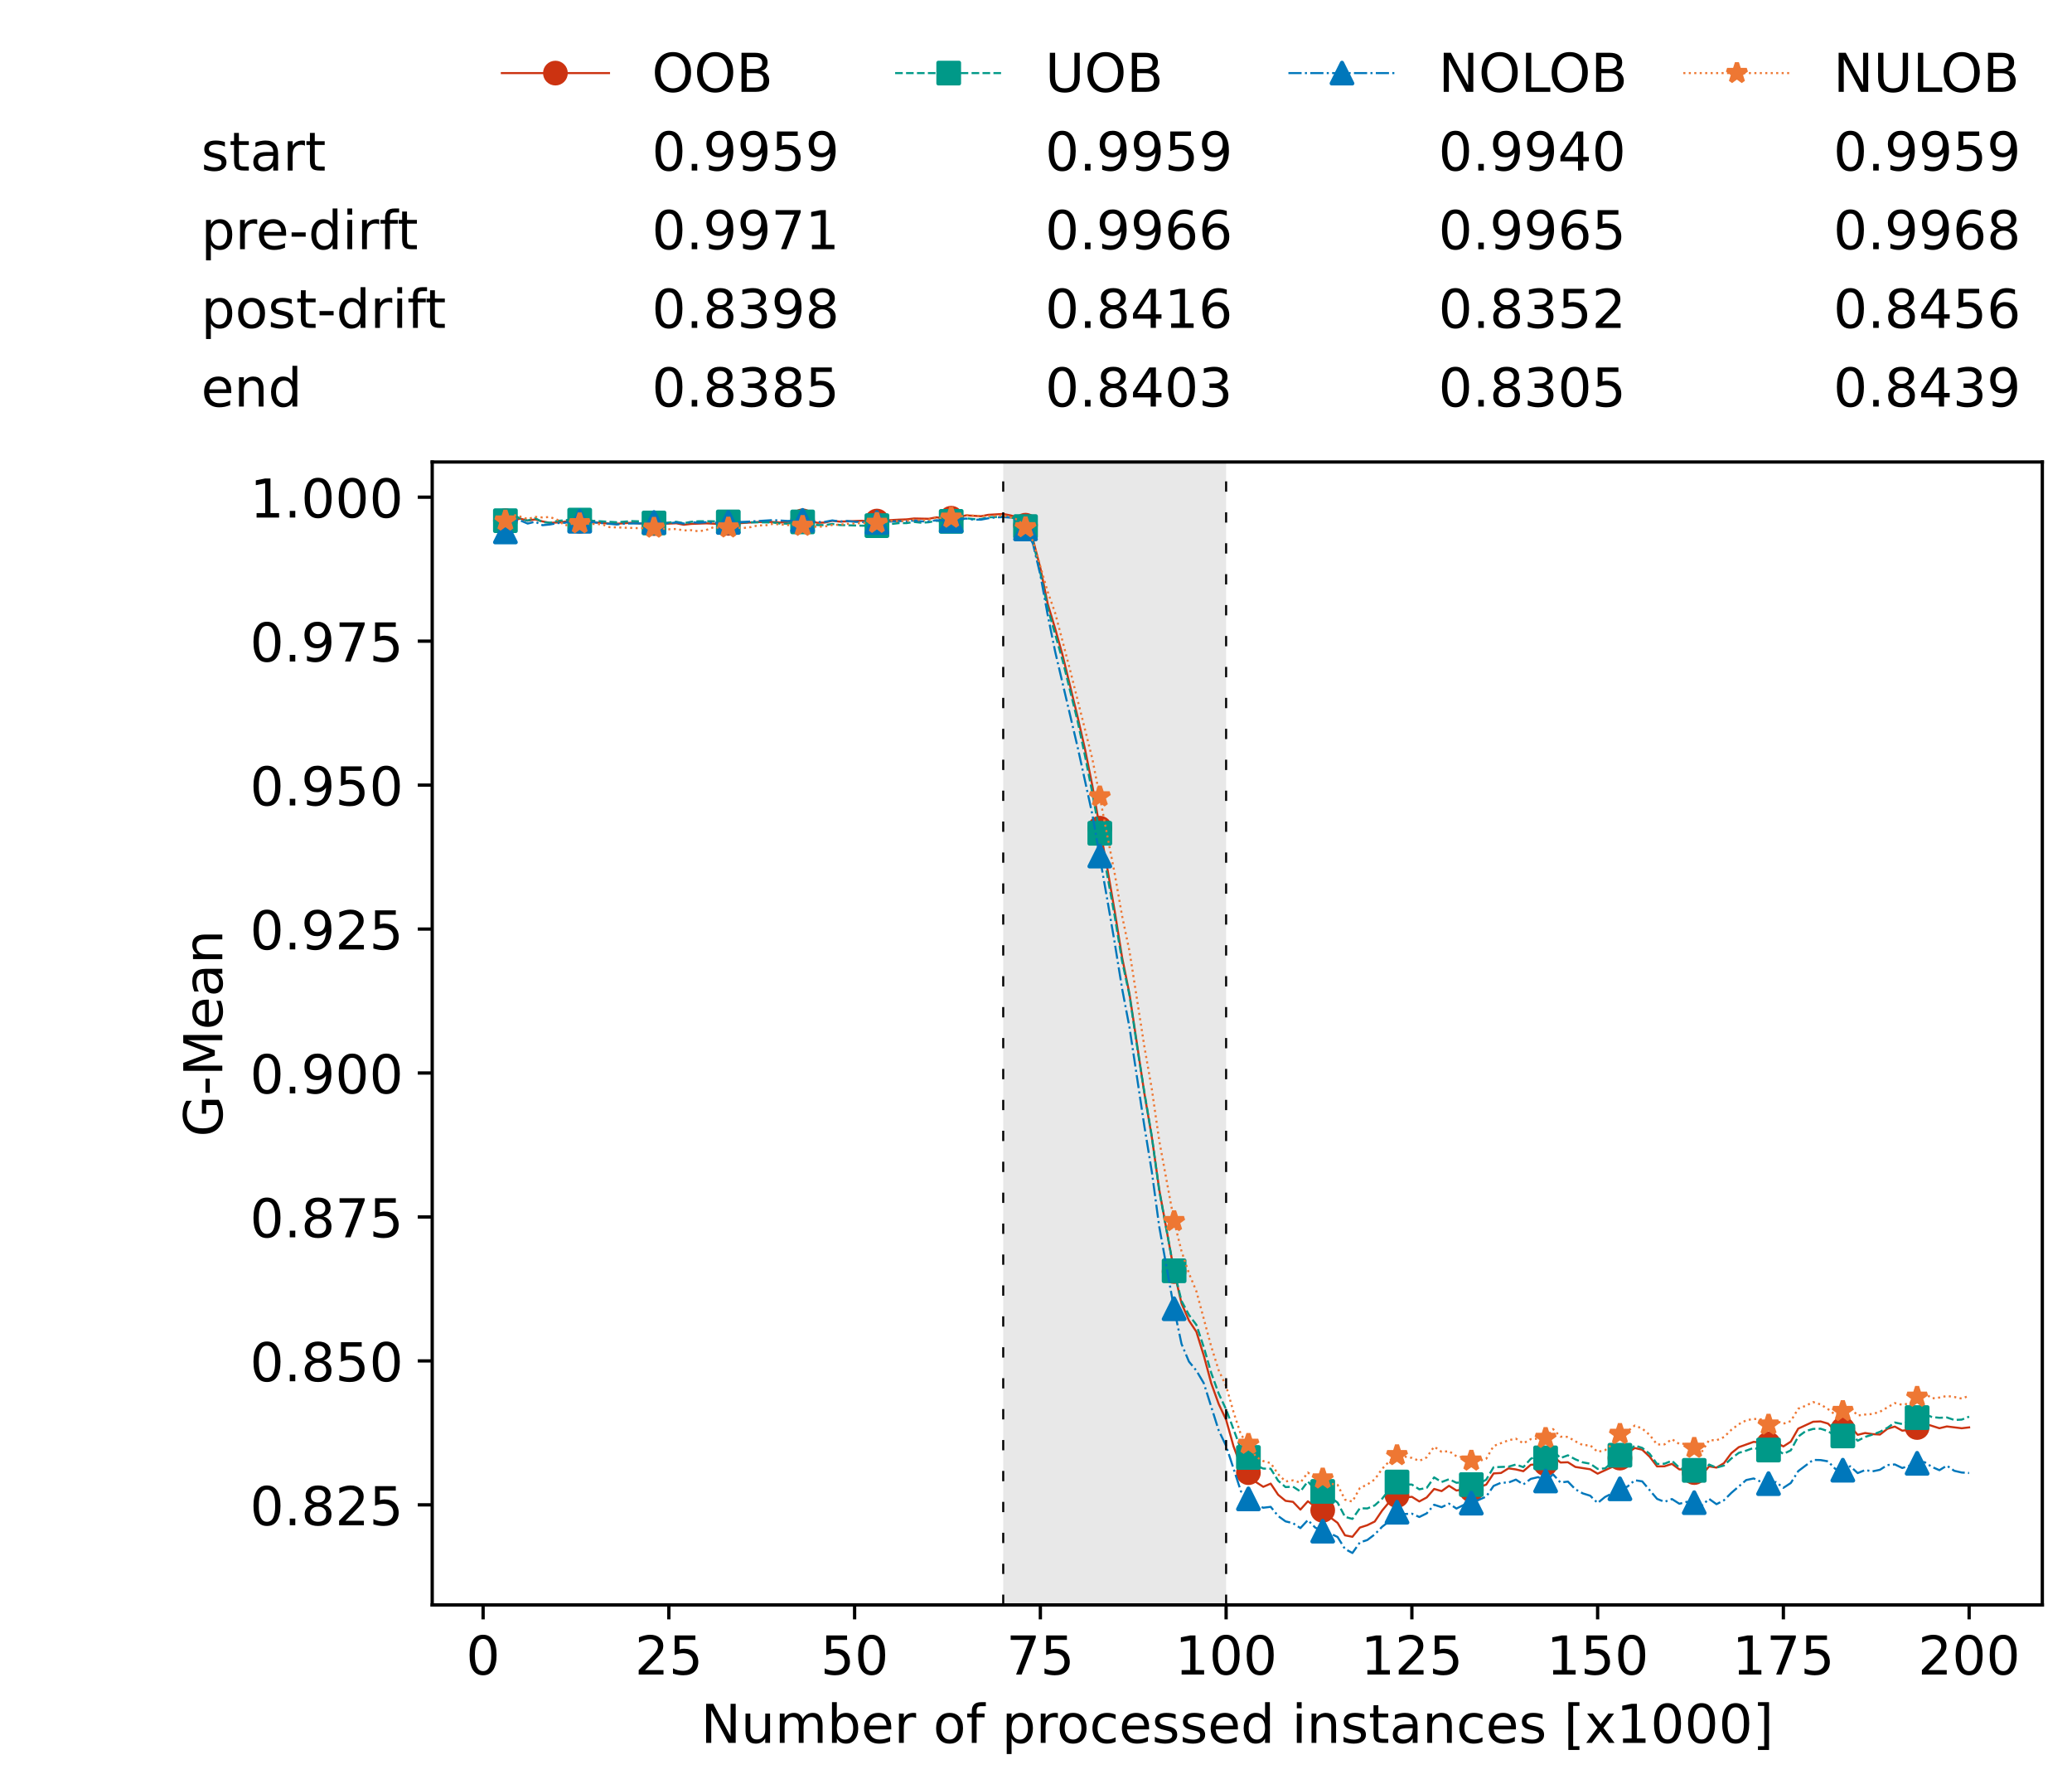 <?xml version="1.0" encoding="utf-8" standalone="no"?>
<!DOCTYPE svg PUBLIC "-//W3C//DTD SVG 1.1//EN"
  "http://www.w3.org/Graphics/SVG/1.1/DTD/svg11.dtd">
<!-- Created with matplotlib (https://matplotlib.org/) -->
<svg height="432.615pt" version="1.1" viewBox="0 0 502.65 432.615" width="502.65pt" xmlns="http://www.w3.org/2000/svg" xmlns:xlink="http://www.w3.org/1999/xlink">
 <defs>
  <style type="text/css">*{stroke-linecap:butt;stroke-linejoin:round;}</style>
 </defs>
 <g id="figure_1">
  <g id="patch_1">
   <path d="M 0 432.615 
L 502.65 432.615 
L 502.65 0 
L 0 0 
z
" style="fill:#ffffff;"/>
  </g>
  <g id="axes_1">
   <g id="patch_2">
    <path d="M 104.85 389.252 
L 495.45 389.252 
L 495.45 112.052 
L 104.85 112.052 
z
" style="fill:#ffffff;"/>
   </g>
   <g id="patch_3">
    <path clip-path="url(#p2f458ff5ce)" d="M 297.446 389.252 
L 297.446 112.052 
L 243.372 112.052 
L 243.372 389.252 
z
" style="fill:#d3d3d3;opacity:0.5;"/>
   </g>
   <g id="matplotlib.axis_1">
    <g id="xtick_1">
     <g id="line2d_1">
      <defs>
       <path d="M 0 0 
L 0 3.5 
" id="mbb2a6b5e48" style="stroke:#000000;stroke-width:0.8;"/>
      </defs>
      <g>
       <use style="stroke:#000000;stroke-width:0.8;" x="117.197" xlink:href="#mbb2a6b5e48" y="389.252"/>
      </g>
     </g>
     <g id="text_1">
      <!-- 0 -->
      <g transform="translate(113.061 406.13)scale(0.13 -0.13)">
       <defs>
        <path d="M 31.781 66.406 
Q 24.172 66.406 20.328 58.906 
Q 16.5 51.422 16.5 36.375 
Q 16.5 21.391 20.328 13.891 
Q 24.172 6.391 31.781 6.391 
Q 39.453 6.391 43.281 13.891 
Q 47.125 21.391 47.125 36.375 
Q 47.125 51.422 43.281 58.906 
Q 39.453 66.406 31.781 66.406 
z
M 31.781 74.219 
Q 44.047 74.219 50.516 64.516 
Q 56.984 54.828 56.984 36.375 
Q 56.984 17.969 50.516 8.266 
Q 44.047 -1.422 31.781 -1.422 
Q 19.531 -1.422 13.062 8.266 
Q 6.594 17.969 6.594 36.375 
Q 6.594 54.828 13.062 64.516 
Q 19.531 74.219 31.781 74.219 
z
" id="DejaVuSans-48"/>
       </defs>
       <use xlink:href="#DejaVuSans-48"/>
      </g>
     </g>
    </g>
    <g id="xtick_2">
     <g id="line2d_2">
      <g>
       <use style="stroke:#000000;stroke-width:0.8;" x="162.259" xlink:href="#mbb2a6b5e48" y="389.252"/>
      </g>
     </g>
     <g id="text_2">
      <!-- 25 -->
      <g transform="translate(153.988 406.13)scale(0.13 -0.13)">
       <defs>
        <path d="M 19.188 8.297 
L 53.609 8.297 
L 53.609 0 
L 7.328 0 
L 7.328 8.297 
Q 12.938 14.109 22.625 23.891 
Q 32.328 33.688 34.812 36.531 
Q 39.547 41.844 41.422 45.531 
Q 43.312 49.219 43.312 52.781 
Q 43.312 58.594 39.234 62.25 
Q 35.156 65.922 28.609 65.922 
Q 23.969 65.922 18.812 64.312 
Q 13.672 62.703 7.812 59.422 
L 7.812 69.391 
Q 13.766 71.781 18.938 73 
Q 24.125 74.219 28.422 74.219 
Q 39.75 74.219 46.484 68.547 
Q 53.219 62.891 53.219 53.422 
Q 53.219 48.922 51.531 44.891 
Q 49.859 40.875 45.406 35.406 
Q 44.188 33.984 37.641 27.219 
Q 31.109 20.453 19.188 8.297 
z
" id="DejaVuSans-50"/>
        <path d="M 10.797 72.906 
L 49.516 72.906 
L 49.516 64.594 
L 19.828 64.594 
L 19.828 46.734 
Q 21.969 47.469 24.109 47.828 
Q 26.266 48.188 28.422 48.188 
Q 40.625 48.188 47.75 41.5 
Q 54.891 34.812 54.891 23.391 
Q 54.891 11.625 47.562 5.094 
Q 40.234 -1.422 26.906 -1.422 
Q 22.312 -1.422 17.547 -0.641 
Q 12.797 0.141 7.719 1.703 
L 7.719 11.625 
Q 12.109 9.234 16.797 8.062 
Q 21.484 6.891 26.703 6.891 
Q 35.156 6.891 40.078 11.328 
Q 45.016 15.766 45.016 23.391 
Q 45.016 31 40.078 35.438 
Q 35.156 39.891 26.703 39.891 
Q 22.75 39.891 18.812 39.016 
Q 14.891 38.141 10.797 36.281 
z
" id="DejaVuSans-53"/>
       </defs>
       <use xlink:href="#DejaVuSans-50"/>
       <use x="63.623" xlink:href="#DejaVuSans-53"/>
      </g>
     </g>
    </g>
    <g id="xtick_3">
     <g id="line2d_3">
      <g>
       <use style="stroke:#000000;stroke-width:0.8;" x="207.322" xlink:href="#mbb2a6b5e48" y="389.252"/>
      </g>
     </g>
     <g id="text_3">
      <!-- 50 -->
      <g transform="translate(199.05 406.13)scale(0.13 -0.13)">
       <use xlink:href="#DejaVuSans-53"/>
       <use x="63.623" xlink:href="#DejaVuSans-48"/>
      </g>
     </g>
    </g>
    <g id="xtick_4">
     <g id="line2d_4">
      <g>
       <use style="stroke:#000000;stroke-width:0.8;" x="252.384" xlink:href="#mbb2a6b5e48" y="389.252"/>
      </g>
     </g>
     <g id="text_4">
      <!-- 75 -->
      <g transform="translate(244.113 406.13)scale(0.13 -0.13)">
       <defs>
        <path d="M 8.203 72.906 
L 55.078 72.906 
L 55.078 68.703 
L 28.609 0 
L 18.312 0 
L 43.219 64.594 
L 8.203 64.594 
z
" id="DejaVuSans-55"/>
       </defs>
       <use xlink:href="#DejaVuSans-55"/>
       <use x="63.623" xlink:href="#DejaVuSans-53"/>
      </g>
     </g>
    </g>
    <g id="xtick_5">
     <g id="line2d_5">
      <g>
       <use style="stroke:#000000;stroke-width:0.8;" x="297.446" xlink:href="#mbb2a6b5e48" y="389.252"/>
      </g>
     </g>
     <g id="text_5">
      <!-- 100 -->
      <g transform="translate(285.039 406.13)scale(0.13 -0.13)">
       <defs>
        <path d="M 12.406 8.297 
L 28.516 8.297 
L 28.516 63.922 
L 10.984 60.406 
L 10.984 69.391 
L 28.422 72.906 
L 38.281 72.906 
L 38.281 8.297 
L 54.391 8.297 
L 54.391 0 
L 12.406 0 
z
" id="DejaVuSans-49"/>
       </defs>
       <use xlink:href="#DejaVuSans-49"/>
       <use x="63.623" xlink:href="#DejaVuSans-48"/>
       <use x="127.246" xlink:href="#DejaVuSans-48"/>
      </g>
     </g>
    </g>
    <g id="xtick_6">
     <g id="line2d_6">
      <g>
       <use style="stroke:#000000;stroke-width:0.8;" x="342.509" xlink:href="#mbb2a6b5e48" y="389.252"/>
      </g>
     </g>
     <g id="text_6">
      <!-- 125 -->
      <g transform="translate(330.102 406.13)scale(0.13 -0.13)">
       <use xlink:href="#DejaVuSans-49"/>
       <use x="63.623" xlink:href="#DejaVuSans-50"/>
       <use x="127.246" xlink:href="#DejaVuSans-53"/>
      </g>
     </g>
    </g>
    <g id="xtick_7">
     <g id="line2d_7">
      <g>
       <use style="stroke:#000000;stroke-width:0.8;" x="387.571" xlink:href="#mbb2a6b5e48" y="389.252"/>
      </g>
     </g>
     <g id="text_7">
      <!-- 150 -->
      <g transform="translate(375.164 406.13)scale(0.13 -0.13)">
       <use xlink:href="#DejaVuSans-49"/>
       <use x="63.623" xlink:href="#DejaVuSans-53"/>
       <use x="127.246" xlink:href="#DejaVuSans-48"/>
      </g>
     </g>
    </g>
    <g id="xtick_8">
     <g id="line2d_8">
      <g>
       <use style="stroke:#000000;stroke-width:0.8;" x="432.633" xlink:href="#mbb2a6b5e48" y="389.252"/>
      </g>
     </g>
     <g id="text_8">
      <!-- 175 -->
      <g transform="translate(420.226 406.13)scale(0.13 -0.13)">
       <use xlink:href="#DejaVuSans-49"/>
       <use x="63.623" xlink:href="#DejaVuSans-55"/>
       <use x="127.246" xlink:href="#DejaVuSans-53"/>
      </g>
     </g>
    </g>
    <g id="xtick_9">
     <g id="line2d_9">
      <g>
       <use style="stroke:#000000;stroke-width:0.8;" x="477.695" xlink:href="#mbb2a6b5e48" y="389.252"/>
      </g>
     </g>
     <g id="text_9">
      <!-- 200 -->
      <g transform="translate(465.289 406.13)scale(0.13 -0.13)">
       <use xlink:href="#DejaVuSans-50"/>
       <use x="63.623" xlink:href="#DejaVuSans-48"/>
       <use x="127.246" xlink:href="#DejaVuSans-48"/>
      </g>
     </g>
    </g>
    <g id="text_10">
     <!-- Number of processed instances [x1000] -->
     <g transform="translate(170.025 422.711)scale(0.13 -0.13)">
      <defs>
       <path d="M 9.812 72.906 
L 23.094 72.906 
L 55.422 11.922 
L 55.422 72.906 
L 64.984 72.906 
L 64.984 0 
L 51.703 0 
L 19.391 60.984 
L 19.391 0 
L 9.812 0 
z
" id="DejaVuSans-78"/>
       <path d="M 8.5 21.578 
L 8.5 54.688 
L 17.484 54.688 
L 17.484 21.922 
Q 17.484 14.156 20.5 10.266 
Q 23.531 6.391 29.594 6.391 
Q 36.859 6.391 41.078 11.031 
Q 45.312 15.672 45.312 23.688 
L 45.312 54.688 
L 54.297 54.688 
L 54.297 0 
L 45.312 0 
L 45.312 8.406 
Q 42.047 3.422 37.719 1 
Q 33.406 -1.422 27.688 -1.422 
Q 18.266 -1.422 13.375 4.438 
Q 8.5 10.297 8.5 21.578 
z
M 31.109 56 
z
" id="DejaVuSans-117"/>
       <path d="M 52 44.188 
Q 55.375 50.25 60.062 53.125 
Q 64.75 56 71.094 56 
Q 79.641 56 84.281 50.016 
Q 88.922 44.047 88.922 33.016 
L 88.922 0 
L 79.891 0 
L 79.891 32.719 
Q 79.891 40.578 77.094 44.375 
Q 74.312 48.188 68.609 48.188 
Q 61.625 48.188 57.562 43.547 
Q 53.516 38.922 53.516 30.906 
L 53.516 0 
L 44.484 0 
L 44.484 32.719 
Q 44.484 40.625 41.703 44.406 
Q 38.922 48.188 33.109 48.188 
Q 26.219 48.188 22.156 43.531 
Q 18.109 38.875 18.109 30.906 
L 18.109 0 
L 9.078 0 
L 9.078 54.688 
L 18.109 54.688 
L 18.109 46.188 
Q 21.188 51.219 25.484 53.609 
Q 29.781 56 35.688 56 
Q 41.656 56 45.828 52.969 
Q 50 49.953 52 44.188 
z
" id="DejaVuSans-109"/>
       <path d="M 48.688 27.297 
Q 48.688 37.203 44.609 42.844 
Q 40.531 48.484 33.406 48.484 
Q 26.266 48.484 22.188 42.844 
Q 18.109 37.203 18.109 27.297 
Q 18.109 17.391 22.188 11.75 
Q 26.266 6.109 33.406 6.109 
Q 40.531 6.109 44.609 11.75 
Q 48.688 17.391 48.688 27.297 
z
M 18.109 46.391 
Q 20.953 51.266 25.266 53.625 
Q 29.594 56 35.594 56 
Q 45.562 56 51.781 48.094 
Q 58.016 40.188 58.016 27.297 
Q 58.016 14.406 51.781 6.484 
Q 45.562 -1.422 35.594 -1.422 
Q 29.594 -1.422 25.266 0.953 
Q 20.953 3.328 18.109 8.203 
L 18.109 0 
L 9.078 0 
L 9.078 75.984 
L 18.109 75.984 
z
" id="DejaVuSans-98"/>
       <path d="M 56.203 29.594 
L 56.203 25.203 
L 14.891 25.203 
Q 15.484 15.922 20.484 11.062 
Q 25.484 6.203 34.422 6.203 
Q 39.594 6.203 44.453 7.469 
Q 49.312 8.734 54.109 11.281 
L 54.109 2.781 
Q 49.266 0.734 44.188 -0.344 
Q 39.109 -1.422 33.891 -1.422 
Q 20.797 -1.422 13.156 6.188 
Q 5.516 13.812 5.516 26.812 
Q 5.516 40.234 12.766 48.109 
Q 20.016 56 32.328 56 
Q 43.359 56 49.781 48.891 
Q 56.203 41.797 56.203 29.594 
z
M 47.219 32.234 
Q 47.125 39.594 43.094 43.984 
Q 39.062 48.391 32.422 48.391 
Q 24.906 48.391 20.391 44.141 
Q 15.875 39.891 15.188 32.172 
z
" id="DejaVuSans-101"/>
       <path d="M 41.109 46.297 
Q 39.594 47.172 37.812 47.578 
Q 36.031 48 33.891 48 
Q 26.266 48 22.188 43.047 
Q 18.109 38.094 18.109 28.812 
L 18.109 0 
L 9.078 0 
L 9.078 54.688 
L 18.109 54.688 
L 18.109 46.188 
Q 20.953 51.172 25.484 53.578 
Q 30.031 56 36.531 56 
Q 37.453 56 38.578 55.875 
Q 39.703 55.766 41.062 55.516 
z
" id="DejaVuSans-114"/>
       <path id="DejaVuSans-32"/>
       <path d="M 30.609 48.391 
Q 23.391 48.391 19.188 42.75 
Q 14.984 37.109 14.984 27.297 
Q 14.984 17.484 19.156 11.844 
Q 23.344 6.203 30.609 6.203 
Q 37.797 6.203 41.984 11.859 
Q 46.188 17.531 46.188 27.297 
Q 46.188 37.016 41.984 42.703 
Q 37.797 48.391 30.609 48.391 
z
M 30.609 56 
Q 42.328 56 49.016 48.375 
Q 55.719 40.766 55.719 27.297 
Q 55.719 13.875 49.016 6.219 
Q 42.328 -1.422 30.609 -1.422 
Q 18.844 -1.422 12.172 6.219 
Q 5.516 13.875 5.516 27.297 
Q 5.516 40.766 12.172 48.375 
Q 18.844 56 30.609 56 
z
" id="DejaVuSans-111"/>
       <path d="M 37.109 75.984 
L 37.109 68.5 
L 28.516 68.5 
Q 23.688 68.5 21.797 66.547 
Q 19.922 64.594 19.922 59.516 
L 19.922 54.688 
L 34.719 54.688 
L 34.719 47.703 
L 19.922 47.703 
L 19.922 0 
L 10.891 0 
L 10.891 47.703 
L 2.297 47.703 
L 2.297 54.688 
L 10.891 54.688 
L 10.891 58.5 
Q 10.891 67.625 15.141 71.797 
Q 19.391 75.984 28.609 75.984 
z
" id="DejaVuSans-102"/>
       <path d="M 18.109 8.203 
L 18.109 -20.797 
L 9.078 -20.797 
L 9.078 54.688 
L 18.109 54.688 
L 18.109 46.391 
Q 20.953 51.266 25.266 53.625 
Q 29.594 56 35.594 56 
Q 45.562 56 51.781 48.094 
Q 58.016 40.188 58.016 27.297 
Q 58.016 14.406 51.781 6.484 
Q 45.562 -1.422 35.594 -1.422 
Q 29.594 -1.422 25.266 0.953 
Q 20.953 3.328 18.109 8.203 
z
M 48.688 27.297 
Q 48.688 37.203 44.609 42.844 
Q 40.531 48.484 33.406 48.484 
Q 26.266 48.484 22.188 42.844 
Q 18.109 37.203 18.109 27.297 
Q 18.109 17.391 22.188 11.75 
Q 26.266 6.109 33.406 6.109 
Q 40.531 6.109 44.609 11.75 
Q 48.688 17.391 48.688 27.297 
z
" id="DejaVuSans-112"/>
       <path d="M 48.781 52.594 
L 48.781 44.188 
Q 44.969 46.297 41.141 47.344 
Q 37.312 48.391 33.406 48.391 
Q 24.656 48.391 19.812 42.844 
Q 14.984 37.312 14.984 27.297 
Q 14.984 17.281 19.812 11.734 
Q 24.656 6.203 33.406 6.203 
Q 37.312 6.203 41.141 7.25 
Q 44.969 8.297 48.781 10.406 
L 48.781 2.094 
Q 45.016 0.344 40.984 -0.531 
Q 36.969 -1.422 32.422 -1.422 
Q 20.062 -1.422 12.781 6.344 
Q 5.516 14.109 5.516 27.297 
Q 5.516 40.672 12.859 48.328 
Q 20.219 56 33.016 56 
Q 37.156 56 41.109 55.141 
Q 45.062 54.297 48.781 52.594 
z
" id="DejaVuSans-99"/>
       <path d="M 44.281 53.078 
L 44.281 44.578 
Q 40.484 46.531 36.375 47.5 
Q 32.281 48.484 27.875 48.484 
Q 21.188 48.484 17.844 46.438 
Q 14.5 44.391 14.5 40.281 
Q 14.5 37.156 16.891 35.375 
Q 19.281 33.594 26.516 31.984 
L 29.594 31.297 
Q 39.156 29.25 43.188 25.516 
Q 47.219 21.781 47.219 15.094 
Q 47.219 7.469 41.188 3.016 
Q 35.156 -1.422 24.609 -1.422 
Q 20.219 -1.422 15.453 -0.562 
Q 10.688 0.297 5.422 2 
L 5.422 11.281 
Q 10.406 8.688 15.234 7.391 
Q 20.062 6.109 24.812 6.109 
Q 31.156 6.109 34.562 8.281 
Q 37.984 10.453 37.984 14.406 
Q 37.984 18.062 35.516 20.016 
Q 33.062 21.969 24.703 23.781 
L 21.578 24.516 
Q 13.234 26.266 9.516 29.906 
Q 5.812 33.547 5.812 39.891 
Q 5.812 47.609 11.281 51.797 
Q 16.75 56 26.812 56 
Q 31.781 56 36.172 55.266 
Q 40.578 54.547 44.281 53.078 
z
" id="DejaVuSans-115"/>
       <path d="M 45.406 46.391 
L 45.406 75.984 
L 54.391 75.984 
L 54.391 0 
L 45.406 0 
L 45.406 8.203 
Q 42.578 3.328 38.25 0.953 
Q 33.938 -1.422 27.875 -1.422 
Q 17.969 -1.422 11.734 6.484 
Q 5.516 14.406 5.516 27.297 
Q 5.516 40.188 11.734 48.094 
Q 17.969 56 27.875 56 
Q 33.938 56 38.25 53.625 
Q 42.578 51.266 45.406 46.391 
z
M 14.797 27.297 
Q 14.797 17.391 18.875 11.75 
Q 22.953 6.109 30.078 6.109 
Q 37.203 6.109 41.297 11.75 
Q 45.406 17.391 45.406 27.297 
Q 45.406 37.203 41.297 42.844 
Q 37.203 48.484 30.078 48.484 
Q 22.953 48.484 18.875 42.844 
Q 14.797 37.203 14.797 27.297 
z
" id="DejaVuSans-100"/>
       <path d="M 9.422 54.688 
L 18.406 54.688 
L 18.406 0 
L 9.422 0 
z
M 9.422 75.984 
L 18.406 75.984 
L 18.406 64.594 
L 9.422 64.594 
z
" id="DejaVuSans-105"/>
       <path d="M 54.891 33.016 
L 54.891 0 
L 45.906 0 
L 45.906 32.719 
Q 45.906 40.484 42.875 44.328 
Q 39.844 48.188 33.797 48.188 
Q 26.516 48.188 22.312 43.547 
Q 18.109 38.922 18.109 30.906 
L 18.109 0 
L 9.078 0 
L 9.078 54.688 
L 18.109 54.688 
L 18.109 46.188 
Q 21.344 51.125 25.703 53.562 
Q 30.078 56 35.797 56 
Q 45.219 56 50.047 50.172 
Q 54.891 44.344 54.891 33.016 
z
" id="DejaVuSans-110"/>
       <path d="M 18.312 70.219 
L 18.312 54.688 
L 36.812 54.688 
L 36.812 47.703 
L 18.312 47.703 
L 18.312 18.016 
Q 18.312 11.328 20.141 9.422 
Q 21.969 7.516 27.594 7.516 
L 36.812 7.516 
L 36.812 0 
L 27.594 0 
Q 17.188 0 13.234 3.875 
Q 9.281 7.766 9.281 18.016 
L 9.281 47.703 
L 2.688 47.703 
L 2.688 54.688 
L 9.281 54.688 
L 9.281 70.219 
z
" id="DejaVuSans-116"/>
       <path d="M 34.281 27.484 
Q 23.391 27.484 19.188 25 
Q 14.984 22.516 14.984 16.5 
Q 14.984 11.719 18.141 8.906 
Q 21.297 6.109 26.703 6.109 
Q 34.188 6.109 38.703 11.406 
Q 43.219 16.703 43.219 25.484 
L 43.219 27.484 
z
M 52.203 31.203 
L 52.203 0 
L 43.219 0 
L 43.219 8.297 
Q 40.141 3.328 35.547 0.953 
Q 30.953 -1.422 24.312 -1.422 
Q 15.922 -1.422 10.953 3.297 
Q 6 8.016 6 15.922 
Q 6 25.141 12.172 29.828 
Q 18.359 34.516 30.609 34.516 
L 43.219 34.516 
L 43.219 35.406 
Q 43.219 41.609 39.141 45 
Q 35.062 48.391 27.688 48.391 
Q 23 48.391 18.547 47.266 
Q 14.109 46.141 10.016 43.891 
L 10.016 52.203 
Q 14.938 54.109 19.578 55.047 
Q 24.219 56 28.609 56 
Q 40.484 56 46.344 49.844 
Q 52.203 43.703 52.203 31.203 
z
" id="DejaVuSans-97"/>
       <path d="M 8.594 75.984 
L 29.297 75.984 
L 29.297 69 
L 17.578 69 
L 17.578 -6.203 
L 29.297 -6.203 
L 29.297 -13.188 
L 8.594 -13.188 
z
" id="DejaVuSans-91"/>
       <path d="M 54.891 54.688 
L 35.109 28.078 
L 55.906 0 
L 45.312 0 
L 29.391 21.484 
L 13.484 0 
L 2.875 0 
L 24.125 28.609 
L 4.688 54.688 
L 15.281 54.688 
L 29.781 35.203 
L 44.281 54.688 
z
" id="DejaVuSans-120"/>
       <path d="M 30.422 75.984 
L 30.422 -13.188 
L 9.719 -13.188 
L 9.719 -6.203 
L 21.391 -6.203 
L 21.391 69 
L 9.719 69 
L 9.719 75.984 
z
" id="DejaVuSans-93"/>
      </defs>
      <use xlink:href="#DejaVuSans-78"/>
      <use x="74.805" xlink:href="#DejaVuSans-117"/>
      <use x="138.184" xlink:href="#DejaVuSans-109"/>
      <use x="235.596" xlink:href="#DejaVuSans-98"/>
      <use x="299.072" xlink:href="#DejaVuSans-101"/>
      <use x="360.596" xlink:href="#DejaVuSans-114"/>
      <use x="401.709" xlink:href="#DejaVuSans-32"/>
      <use x="433.496" xlink:href="#DejaVuSans-111"/>
      <use x="494.678" xlink:href="#DejaVuSans-102"/>
      <use x="529.883" xlink:href="#DejaVuSans-32"/>
      <use x="561.67" xlink:href="#DejaVuSans-112"/>
      <use x="625.146" xlink:href="#DejaVuSans-114"/>
      <use x="664.01" xlink:href="#DejaVuSans-111"/>
      <use x="725.191" xlink:href="#DejaVuSans-99"/>
      <use x="780.172" xlink:href="#DejaVuSans-101"/>
      <use x="841.695" xlink:href="#DejaVuSans-115"/>
      <use x="893.795" xlink:href="#DejaVuSans-115"/>
      <use x="945.895" xlink:href="#DejaVuSans-101"/>
      <use x="1007.418" xlink:href="#DejaVuSans-100"/>
      <use x="1070.895" xlink:href="#DejaVuSans-32"/>
      <use x="1102.682" xlink:href="#DejaVuSans-105"/>
      <use x="1130.465" xlink:href="#DejaVuSans-110"/>
      <use x="1193.844" xlink:href="#DejaVuSans-115"/>
      <use x="1245.943" xlink:href="#DejaVuSans-116"/>
      <use x="1285.152" xlink:href="#DejaVuSans-97"/>
      <use x="1346.432" xlink:href="#DejaVuSans-110"/>
      <use x="1409.811" xlink:href="#DejaVuSans-99"/>
      <use x="1464.791" xlink:href="#DejaVuSans-101"/>
      <use x="1526.314" xlink:href="#DejaVuSans-115"/>
      <use x="1578.414" xlink:href="#DejaVuSans-32"/>
      <use x="1610.201" xlink:href="#DejaVuSans-91"/>
      <use x="1649.215" xlink:href="#DejaVuSans-120"/>
      <use x="1708.395" xlink:href="#DejaVuSans-49"/>
      <use x="1772.018" xlink:href="#DejaVuSans-48"/>
      <use x="1835.641" xlink:href="#DejaVuSans-48"/>
      <use x="1899.264" xlink:href="#DejaVuSans-48"/>
      <use x="1962.887" xlink:href="#DejaVuSans-93"/>
     </g>
    </g>
   </g>
   <g id="matplotlib.axis_2">
    <g id="ytick_1">
     <g id="line2d_10">
      <defs>
       <path d="M 0 0 
L -3.5 0 
" id="mbf8f13fd39" style="stroke:#000000;stroke-width:0.8;"/>
      </defs>
      <g>
       <use style="stroke:#000000;stroke-width:0.8;" x="104.85" xlink:href="#mbf8f13fd39" y="364.981"/>
      </g>
     </g>
     <g id="text_11">
      <!-- 0.825 -->
      <g transform="translate(60.633 369.92)scale(0.13 -0.13)">
       <defs>
        <path d="M 10.688 12.406 
L 21 12.406 
L 21 0 
L 10.688 0 
z
" id="DejaVuSans-46"/>
        <path d="M 31.781 34.625 
Q 24.75 34.625 20.719 30.859 
Q 16.703 27.094 16.703 20.516 
Q 16.703 13.922 20.719 10.156 
Q 24.75 6.391 31.781 6.391 
Q 38.812 6.391 42.859 10.172 
Q 46.922 13.969 46.922 20.516 
Q 46.922 27.094 42.891 30.859 
Q 38.875 34.625 31.781 34.625 
z
M 21.922 38.812 
Q 15.578 40.375 12.031 44.719 
Q 8.5 49.078 8.5 55.328 
Q 8.5 64.062 14.719 69.141 
Q 20.953 74.219 31.781 74.219 
Q 42.672 74.219 48.875 69.141 
Q 55.078 64.062 55.078 55.328 
Q 55.078 49.078 51.531 44.719 
Q 48 40.375 41.703 38.812 
Q 48.828 37.156 52.797 32.312 
Q 56.781 27.484 56.781 20.516 
Q 56.781 9.906 50.312 4.234 
Q 43.844 -1.422 31.781 -1.422 
Q 19.734 -1.422 13.25 4.234 
Q 6.781 9.906 6.781 20.516 
Q 6.781 27.484 10.781 32.312 
Q 14.797 37.156 21.922 38.812 
z
M 18.312 54.391 
Q 18.312 48.734 21.844 45.562 
Q 25.391 42.391 31.781 42.391 
Q 38.141 42.391 41.719 45.562 
Q 45.312 48.734 45.312 54.391 
Q 45.312 60.062 41.719 63.234 
Q 38.141 66.406 31.781 66.406 
Q 25.391 66.406 21.844 63.234 
Q 18.312 60.062 18.312 54.391 
z
" id="DejaVuSans-56"/>
       </defs>
       <use xlink:href="#DejaVuSans-48"/>
       <use x="63.623" xlink:href="#DejaVuSans-46"/>
       <use x="95.41" xlink:href="#DejaVuSans-56"/>
       <use x="159.033" xlink:href="#DejaVuSans-50"/>
       <use x="222.656" xlink:href="#DejaVuSans-53"/>
      </g>
     </g>
    </g>
    <g id="ytick_2">
     <g id="line2d_11">
      <g>
       <use style="stroke:#000000;stroke-width:0.8;" x="104.85" xlink:href="#mbf8f13fd39" y="330.067"/>
      </g>
     </g>
     <g id="text_12">
      <!-- 0.850 -->
      <g transform="translate(60.633 335.006)scale(0.13 -0.13)">
       <use xlink:href="#DejaVuSans-48"/>
       <use x="63.623" xlink:href="#DejaVuSans-46"/>
       <use x="95.41" xlink:href="#DejaVuSans-56"/>
       <use x="159.033" xlink:href="#DejaVuSans-53"/>
       <use x="222.656" xlink:href="#DejaVuSans-48"/>
      </g>
     </g>
    </g>
    <g id="ytick_3">
     <g id="line2d_12">
      <g>
       <use style="stroke:#000000;stroke-width:0.8;" x="104.85" xlink:href="#mbf8f13fd39" y="295.153"/>
      </g>
     </g>
     <g id="text_13">
      <!-- 0.875 -->
      <g transform="translate(60.633 300.092)scale(0.13 -0.13)">
       <use xlink:href="#DejaVuSans-48"/>
       <use x="63.623" xlink:href="#DejaVuSans-46"/>
       <use x="95.41" xlink:href="#DejaVuSans-56"/>
       <use x="159.033" xlink:href="#DejaVuSans-55"/>
       <use x="222.656" xlink:href="#DejaVuSans-53"/>
      </g>
     </g>
    </g>
    <g id="ytick_4">
     <g id="line2d_13">
      <g>
       <use style="stroke:#000000;stroke-width:0.8;" x="104.85" xlink:href="#mbf8f13fd39" y="260.24"/>
      </g>
     </g>
     <g id="text_14">
      <!-- 0.900 -->
      <g transform="translate(60.633 265.179)scale(0.13 -0.13)">
       <defs>
        <path d="M 10.984 1.516 
L 10.984 10.5 
Q 14.703 8.734 18.5 7.812 
Q 22.312 6.891 25.984 6.891 
Q 35.75 6.891 40.891 13.453 
Q 46.047 20.016 46.781 33.406 
Q 43.953 29.203 39.594 26.953 
Q 35.25 24.703 29.984 24.703 
Q 19.047 24.703 12.672 31.312 
Q 6.297 37.938 6.297 49.422 
Q 6.297 60.641 12.938 67.422 
Q 19.578 74.219 30.609 74.219 
Q 43.266 74.219 49.922 64.516 
Q 56.594 54.828 56.594 36.375 
Q 56.594 19.141 48.406 8.859 
Q 40.234 -1.422 26.422 -1.422 
Q 22.703 -1.422 18.891 -0.688 
Q 15.094 0.047 10.984 1.516 
z
M 30.609 32.422 
Q 37.25 32.422 41.125 36.953 
Q 45.016 41.5 45.016 49.422 
Q 45.016 57.281 41.125 61.844 
Q 37.25 66.406 30.609 66.406 
Q 23.969 66.406 20.094 61.844 
Q 16.219 57.281 16.219 49.422 
Q 16.219 41.5 20.094 36.953 
Q 23.969 32.422 30.609 32.422 
z
" id="DejaVuSans-57"/>
       </defs>
       <use xlink:href="#DejaVuSans-48"/>
       <use x="63.623" xlink:href="#DejaVuSans-46"/>
       <use x="95.41" xlink:href="#DejaVuSans-57"/>
       <use x="159.033" xlink:href="#DejaVuSans-48"/>
       <use x="222.656" xlink:href="#DejaVuSans-48"/>
      </g>
     </g>
    </g>
    <g id="ytick_5">
     <g id="line2d_14">
      <g>
       <use style="stroke:#000000;stroke-width:0.8;" x="104.85" xlink:href="#mbf8f13fd39" y="225.326"/>
      </g>
     </g>
     <g id="text_15">
      <!-- 0.925 -->
      <g transform="translate(60.633 230.265)scale(0.13 -0.13)">
       <use xlink:href="#DejaVuSans-48"/>
       <use x="63.623" xlink:href="#DejaVuSans-46"/>
       <use x="95.41" xlink:href="#DejaVuSans-57"/>
       <use x="159.033" xlink:href="#DejaVuSans-50"/>
       <use x="222.656" xlink:href="#DejaVuSans-53"/>
      </g>
     </g>
    </g>
    <g id="ytick_6">
     <g id="line2d_15">
      <g>
       <use style="stroke:#000000;stroke-width:0.8;" x="104.85" xlink:href="#mbf8f13fd39" y="190.412"/>
      </g>
     </g>
     <g id="text_16">
      <!-- 0.950 -->
      <g transform="translate(60.633 195.351)scale(0.13 -0.13)">
       <use xlink:href="#DejaVuSans-48"/>
       <use x="63.623" xlink:href="#DejaVuSans-46"/>
       <use x="95.41" xlink:href="#DejaVuSans-57"/>
       <use x="159.033" xlink:href="#DejaVuSans-53"/>
       <use x="222.656" xlink:href="#DejaVuSans-48"/>
      </g>
     </g>
    </g>
    <g id="ytick_7">
     <g id="line2d_16">
      <g>
       <use style="stroke:#000000;stroke-width:0.8;" x="104.85" xlink:href="#mbf8f13fd39" y="155.498"/>
      </g>
     </g>
     <g id="text_17">
      <!-- 0.975 -->
      <g transform="translate(60.633 160.437)scale(0.13 -0.13)">
       <use xlink:href="#DejaVuSans-48"/>
       <use x="63.623" xlink:href="#DejaVuSans-46"/>
       <use x="95.41" xlink:href="#DejaVuSans-57"/>
       <use x="159.033" xlink:href="#DejaVuSans-55"/>
       <use x="222.656" xlink:href="#DejaVuSans-53"/>
      </g>
     </g>
    </g>
    <g id="ytick_8">
     <g id="line2d_17">
      <g>
       <use style="stroke:#000000;stroke-width:0.8;" x="104.85" xlink:href="#mbf8f13fd39" y="120.584"/>
      </g>
     </g>
     <g id="text_18">
      <!-- 1.000 -->
      <g transform="translate(60.633 125.523)scale(0.13 -0.13)">
       <use xlink:href="#DejaVuSans-49"/>
       <use x="63.623" xlink:href="#DejaVuSans-46"/>
       <use x="95.41" xlink:href="#DejaVuSans-48"/>
       <use x="159.033" xlink:href="#DejaVuSans-48"/>
       <use x="222.656" xlink:href="#DejaVuSans-48"/>
      </g>
     </g>
    </g>
    <g id="text_19">
     <!-- G-Mean -->
     <g transform="translate(53.93 275.744)rotate(-90)scale(0.13 -0.13)">
      <defs>
       <path d="M 59.516 10.406 
L 59.516 29.984 
L 43.406 29.984 
L 43.406 38.094 
L 69.281 38.094 
L 69.281 6.781 
Q 63.578 2.734 56.688 0.656 
Q 49.812 -1.422 42 -1.422 
Q 24.906 -1.422 15.25 8.562 
Q 5.609 18.562 5.609 36.375 
Q 5.609 54.25 15.25 64.234 
Q 24.906 74.219 42 74.219 
Q 49.125 74.219 55.547 72.453 
Q 61.969 70.703 67.391 67.281 
L 67.391 56.781 
Q 61.922 61.422 55.766 63.766 
Q 49.609 66.109 42.828 66.109 
Q 29.438 66.109 22.719 58.641 
Q 16.016 51.172 16.016 36.375 
Q 16.016 21.625 22.719 14.156 
Q 29.438 6.688 42.828 6.688 
Q 48.047 6.688 52.141 7.594 
Q 56.25 8.5 59.516 10.406 
z
" id="DejaVuSans-71"/>
       <path d="M 4.891 31.391 
L 31.203 31.391 
L 31.203 23.391 
L 4.891 23.391 
z
" id="DejaVuSans-45"/>
       <path d="M 9.812 72.906 
L 24.516 72.906 
L 43.109 23.297 
L 61.812 72.906 
L 76.516 72.906 
L 76.516 0 
L 66.891 0 
L 66.891 64.016 
L 48.094 14.016 
L 38.188 14.016 
L 19.391 64.016 
L 19.391 0 
L 9.812 0 
z
" id="DejaVuSans-77"/>
      </defs>
      <use xlink:href="#DejaVuSans-71"/>
      <use x="77.49" xlink:href="#DejaVuSans-45"/>
      <use x="113.574" xlink:href="#DejaVuSans-77"/>
      <use x="199.854" xlink:href="#DejaVuSans-101"/>
      <use x="261.377" xlink:href="#DejaVuSans-97"/>
      <use x="322.656" xlink:href="#DejaVuSans-110"/>
     </g>
    </g>
   </g>
   <g id="line2d_18"/>
   <g id="line2d_19"/>
   <g id="line2d_20"/>
   <g id="line2d_21"/>
   <g id="line2d_22"/>
   <g id="line2d_23">
    <path clip-path="url(#p2f458ff5ce)" d="M 122.605 126.285 
L 124.407 126.274 
L 126.21 125.78 
L 128.012 126.285 
L 129.815 125.974 
L 131.617 126.461 
L 133.419 126.816 
L 135.222 126.718 
L 138.827 126.317 
L 144.234 126.68 
L 147.839 126.98 
L 149.642 127.02 
L 153.247 126.78 
L 155.049 126.967 
L 162.259 126.993 
L 164.062 126.911 
L 165.864 127.268 
L 167.667 127.062 
L 171.272 126.93 
L 174.877 127.079 
L 176.679 126.941 
L 178.482 126.948 
L 183.889 126.606 
L 187.494 126.595 
L 189.297 126.733 
L 191.099 126.599 
L 192.902 126.318 
L 196.507 126.387 
L 198.309 126.8 
L 200.112 126.732 
L 201.914 126.308 
L 203.717 126.514 
L 209.124 126.303 
L 210.927 126.44 
L 214.532 126.235 
L 218.137 126.032 
L 219.939 125.966 
L 221.742 125.751 
L 225.347 125.824 
L 227.149 125.471 
L 228.952 125.677 
L 230.754 125.684 
L 232.557 125.406 
L 234.359 124.995 
L 237.964 125.205 
L 239.767 124.862 
L 243.372 124.652 
L 245.174 125.006 
L 246.976 125.485 
L 248.779 127.378 
L 250.581 130.797 
L 252.384 137.782 
L 254.186 146.539 
L 255.989 152.516 
L 257.791 158.968 
L 261.396 173.757 
L 263.199 181.651 
L 265.001 190.582 
L 266.804 200.864 
L 268.606 210.497 
L 270.409 220.937 
L 272.211 232.197 
L 274.014 241.122 
L 277.619 265.184 
L 279.421 275.779 
L 281.224 288.533 
L 284.829 308.383 
L 286.631 316.121 
L 288.434 320.283 
L 290.236 323.007 
L 292.039 328.802 
L 293.841 335.504 
L 295.644 340.512 
L 297.446 344.341 
L 299.249 350.796 
L 301.051 355.609 
L 302.854 357.174 
L 304.656 359.426 
L 306.459 360.605 
L 308.261 359.83 
L 310.064 362.529 
L 311.866 364.004 
L 313.669 364.251 
L 315.471 366.132 
L 317.274 364.113 
L 319.076 365.427 
L 320.879 366.308 
L 322.681 367.999 
L 324.484 369.344 
L 326.286 372.371 
L 328.089 372.726 
L 329.891 370.493 
L 331.694 369.91 
L 333.496 369.027 
L 335.299 366.357 
L 337.101 364.2 
L 338.904 362.721 
L 340.706 363.221 
L 342.509 363.026 
L 344.311 364.152 
L 346.114 363.183 
L 347.916 361.116 
L 349.719 361.645 
L 351.521 360.357 
L 353.324 361.502 
L 355.126 361.209 
L 356.928 361.362 
L 360.533 360.079 
L 362.336 357.359 
L 364.138 357.246 
L 365.941 356.126 
L 367.743 356.384 
L 369.546 356.817 
L 371.348 355.262 
L 374.953 355.017 
L 376.756 353.186 
L 378.558 354.711 
L 380.361 354.645 
L 382.163 355.784 
L 385.768 356.346 
L 387.571 357.415 
L 391.176 355.755 
L 392.978 353.638 
L 396.583 351.194 
L 398.386 351.605 
L 400.188 353.301 
L 401.991 355.66 
L 403.793 355.628 
L 405.596 355.043 
L 407.398 356.376 
L 409.201 356.386 
L 412.806 357.826 
L 414.608 355.628 
L 416.411 355.945 
L 418.213 354.87 
L 420.016 352.437 
L 421.818 350.988 
L 425.423 349.699 
L 427.226 349.866 
L 429.028 350.215 
L 430.831 349.896 
L 432.633 350.807 
L 434.436 349.64 
L 436.238 346.491 
L 439.843 344.824 
L 441.646 344.744 
L 443.448 345.261 
L 445.251 347.028 
L 447.053 346.593 
L 448.856 345.921 
L 450.658 347.997 
L 452.461 347.555 
L 454.263 347.822 
L 456.066 347.928 
L 457.868 346.53 
L 459.671 345.993 
L 461.473 346.986 
L 463.276 346.773 
L 465.078 346.22 
L 466.881 345.258 
L 470.485 346.396 
L 472.288 345.961 
L 475.893 346.401 
L 477.695 346.19 
L 477.695 346.19 
" style="fill:none;stroke:#cc3311;stroke-linecap:square;stroke-width:0.5;"/>
    <defs>
     <path d="M 0 2.5 
C 0.663 2.5 1.299 2.237 1.768 1.768 
C 2.237 1.299 2.5 0.663 2.5 0 
C 2.5 -0.663 2.237 -1.299 1.768 -1.768 
C 1.299 -2.237 0.663 -2.5 0 -2.5 
C -0.663 -2.5 -1.299 -2.237 -1.768 -1.768 
C -2.237 -1.299 -2.5 -0.663 -2.5 0 
C -2.5 0.663 -2.237 1.299 -1.768 1.768 
C -1.299 2.237 -0.663 2.5 0 2.5 
z
" id="md2689159f5" style="stroke:#cc3311;"/>
    </defs>
    <g clip-path="url(#p2f458ff5ce)">
     <use style="fill:#cc3311;stroke:#cc3311;" x="122.605" xlink:href="#md2689159f5" y="126.285"/>
     <use style="fill:#cc3311;stroke:#cc3311;" x="140.629" xlink:href="#md2689159f5" y="126.414"/>
     <use style="fill:#cc3311;stroke:#cc3311;" x="158.654" xlink:href="#md2689159f5" y="126.993"/>
     <use style="fill:#cc3311;stroke:#cc3311;" x="176.679" xlink:href="#md2689159f5" y="126.941"/>
     <use style="fill:#cc3311;stroke:#cc3311;" x="194.704" xlink:href="#md2689159f5" y="126.318"/>
     <use style="fill:#cc3311;stroke:#cc3311;" x="212.729" xlink:href="#md2689159f5" y="126.373"/>
     <use style="fill:#cc3311;stroke:#cc3311;" x="230.754" xlink:href="#md2689159f5" y="125.684"/>
     <use style="fill:#cc3311;stroke:#cc3311;" x="248.779" xlink:href="#md2689159f5" y="127.378"/>
     <use style="fill:#cc3311;stroke:#cc3311;" x="266.804" xlink:href="#md2689159f5" y="200.864"/>
     <use style="fill:#cc3311;stroke:#cc3311;" x="284.829" xlink:href="#md2689159f5" y="308.383"/>
     <use style="fill:#cc3311;stroke:#cc3311;" x="302.854" xlink:href="#md2689159f5" y="357.174"/>
     <use style="fill:#cc3311;stroke:#cc3311;" x="320.879" xlink:href="#md2689159f5" y="366.308"/>
     <use style="fill:#cc3311;stroke:#cc3311;" x="338.904" xlink:href="#md2689159f5" y="362.721"/>
     <use style="fill:#cc3311;stroke:#cc3311;" x="356.928" xlink:href="#md2689159f5" y="361.362"/>
     <use style="fill:#cc3311;stroke:#cc3311;" x="374.953" xlink:href="#md2689159f5" y="355.017"/>
     <use style="fill:#cc3311;stroke:#cc3311;" x="392.978" xlink:href="#md2689159f5" y="353.638"/>
     <use style="fill:#cc3311;stroke:#cc3311;" x="411.003" xlink:href="#md2689159f5" y="357.148"/>
     <use style="fill:#cc3311;stroke:#cc3311;" x="429.028" xlink:href="#md2689159f5" y="350.215"/>
     <use style="fill:#cc3311;stroke:#cc3311;" x="447.053" xlink:href="#md2689159f5" y="346.593"/>
     <use style="fill:#cc3311;stroke:#cc3311;" x="465.078" xlink:href="#md2689159f5" y="346.22"/>
    </g>
   </g>
   <g id="line2d_24"/>
   <g id="line2d_25"/>
   <g id="line2d_26"/>
   <g id="line2d_27"/>
   <g id="line2d_28">
    <path clip-path="url(#p2f458ff5ce)" d="M 122.605 126.285 
L 124.407 124.832 
L 126.21 125.75 
L 128.012 126.263 
L 129.815 125.666 
L 131.617 126.658 
L 133.419 126.786 
L 135.222 126.341 
L 138.827 126.02 
L 149.642 126.662 
L 153.247 126.381 
L 155.049 126.435 
L 158.654 126.836 
L 160.457 126.907 
L 164.062 126.547 
L 165.864 126.902 
L 167.667 126.56 
L 169.469 126.422 
L 173.074 126.429 
L 174.877 126.651 
L 176.679 126.581 
L 180.284 126.667 
L 187.494 126.716 
L 189.297 126.992 
L 191.099 127.004 
L 192.902 126.653 
L 194.704 126.582 
L 196.507 126.86 
L 198.309 127.35 
L 200.112 127.35 
L 201.914 127.068 
L 203.717 127.343 
L 210.927 127.547 
L 212.729 127.484 
L 218.137 126.864 
L 219.939 126.871 
L 221.742 126.587 
L 223.544 126.789 
L 225.347 126.657 
L 227.149 126.304 
L 228.952 126.44 
L 230.754 126.45 
L 232.557 126.172 
L 234.359 125.689 
L 236.162 125.9 
L 237.964 125.901 
L 239.767 125.489 
L 243.372 125.277 
L 245.174 125.484 
L 246.976 125.963 
L 248.779 127.71 
L 250.581 131.353 
L 252.384 138.951 
L 254.186 147.581 
L 257.791 160.208 
L 261.396 174.813 
L 263.199 183.262 
L 265.001 192.334 
L 270.409 222.165 
L 272.211 233.085 
L 274.014 241.428 
L 275.816 253.609 
L 277.619 264.966 
L 279.421 275.587 
L 281.224 288.795 
L 284.829 308.212 
L 286.631 315.525 
L 288.434 318.921 
L 290.236 321.322 
L 292.039 326.764 
L 293.841 332.998 
L 295.644 337.989 
L 297.446 341.822 
L 301.051 351.51 
L 304.656 355.409 
L 306.459 356.179 
L 308.261 356.218 
L 310.064 359.12 
L 311.866 360.671 
L 313.669 360.562 
L 315.471 361.728 
L 317.274 359.292 
L 319.076 361.327 
L 320.879 361.713 
L 324.484 364.439 
L 326.286 367.882 
L 328.089 368.393 
L 329.891 365.797 
L 331.694 365.854 
L 333.496 365.113 
L 335.299 363.484 
L 337.101 361.21 
L 338.904 359.442 
L 340.706 360.004 
L 342.509 360.059 
L 344.311 361.211 
L 346.114 360.866 
L 347.916 358.316 
L 349.719 359.445 
L 351.521 358.762 
L 353.324 359.62 
L 355.126 359.475 
L 356.928 360.063 
L 358.731 359.842 
L 360.533 358.885 
L 362.336 355.849 
L 365.941 355.722 
L 367.743 355.193 
L 369.546 355.836 
L 371.348 353.82 
L 373.151 352.987 
L 374.953 353.58 
L 376.756 351.827 
L 378.558 353.635 
L 380.361 352.964 
L 382.163 353.933 
L 383.966 354.67 
L 385.768 354.996 
L 387.571 356.252 
L 389.373 356.136 
L 391.176 354.649 
L 392.978 352.944 
L 394.781 352.15 
L 396.583 350.588 
L 398.386 351.163 
L 400.188 352.592 
L 401.991 355.067 
L 403.793 354.997 
L 405.596 354.278 
L 407.398 355.988 
L 409.201 356.598 
L 411.003 356.618 
L 412.806 357.662 
L 414.608 355.198 
L 416.411 355.951 
L 418.213 355.443 
L 420.016 353.725 
L 421.818 352.365 
L 423.621 351.827 
L 425.423 351.16 
L 427.226 351.666 
L 429.028 351.68 
L 430.831 351.382 
L 432.633 352.636 
L 434.436 351.756 
L 436.238 348.416 
L 438.041 347.097 
L 439.843 346.558 
L 441.646 346.513 
L 443.448 347.086 
L 445.251 348.317 
L 447.053 348.27 
L 448.856 347.294 
L 450.658 349.431 
L 452.461 348.502 
L 454.263 347.941 
L 456.066 347.26 
L 457.868 346.292 
L 459.671 345.004 
L 461.473 345.384 
L 465.078 343.809 
L 466.881 342.966 
L 468.683 343.671 
L 470.485 343.863 
L 472.288 343.782 
L 474.09 344.393 
L 475.893 344.305 
L 477.695 343.587 
L 477.695 343.587 
" style="fill:none;stroke:#009988;stroke-dasharray:1.85,0.8;stroke-dashoffset:0;stroke-width:0.5;"/>
    <defs>
     <path d="M -2.5 2.5 
L 2.5 2.5 
L 2.5 -2.5 
L -2.5 -2.5 
z
" id="m9b097c7e9c" style="stroke:#009988;stroke-linejoin:miter;"/>
    </defs>
    <g clip-path="url(#p2f458ff5ce)">
     <use style="fill:#009988;stroke:#009988;stroke-linejoin:miter;" x="122.605" xlink:href="#m9b097c7e9c" y="126.285"/>
     <use style="fill:#009988;stroke:#009988;stroke-linejoin:miter;" x="140.629" xlink:href="#m9b097c7e9c" y="126.144"/>
     <use style="fill:#009988;stroke:#009988;stroke-linejoin:miter;" x="158.654" xlink:href="#m9b097c7e9c" y="126.836"/>
     <use style="fill:#009988;stroke:#009988;stroke-linejoin:miter;" x="176.679" xlink:href="#m9b097c7e9c" y="126.581"/>
     <use style="fill:#009988;stroke:#009988;stroke-linejoin:miter;" x="194.704" xlink:href="#m9b097c7e9c" y="126.582"/>
     <use style="fill:#009988;stroke:#009988;stroke-linejoin:miter;" x="212.729" xlink:href="#m9b097c7e9c" y="127.484"/>
     <use style="fill:#009988;stroke:#009988;stroke-linejoin:miter;" x="230.754" xlink:href="#m9b097c7e9c" y="126.45"/>
     <use style="fill:#009988;stroke:#009988;stroke-linejoin:miter;" x="248.779" xlink:href="#m9b097c7e9c" y="127.71"/>
     <use style="fill:#009988;stroke:#009988;stroke-linejoin:miter;" x="266.804" xlink:href="#m9b097c7e9c" y="202.09"/>
     <use style="fill:#009988;stroke:#009988;stroke-linejoin:miter;" x="284.829" xlink:href="#m9b097c7e9c" y="308.212"/>
     <use style="fill:#009988;stroke:#009988;stroke-linejoin:miter;" x="302.854" xlink:href="#m9b097c7e9c" y="353.481"/>
     <use style="fill:#009988;stroke:#009988;stroke-linejoin:miter;" x="320.879" xlink:href="#m9b097c7e9c" y="361.713"/>
     <use style="fill:#009988;stroke:#009988;stroke-linejoin:miter;" x="338.904" xlink:href="#m9b097c7e9c" y="359.442"/>
     <use style="fill:#009988;stroke:#009988;stroke-linejoin:miter;" x="356.928" xlink:href="#m9b097c7e9c" y="360.063"/>
     <use style="fill:#009988;stroke:#009988;stroke-linejoin:miter;" x="374.953" xlink:href="#m9b097c7e9c" y="353.58"/>
     <use style="fill:#009988;stroke:#009988;stroke-linejoin:miter;" x="392.978" xlink:href="#m9b097c7e9c" y="352.944"/>
     <use style="fill:#009988;stroke:#009988;stroke-linejoin:miter;" x="411.003" xlink:href="#m9b097c7e9c" y="356.618"/>
     <use style="fill:#009988;stroke:#009988;stroke-linejoin:miter;" x="429.028" xlink:href="#m9b097c7e9c" y="351.68"/>
     <use style="fill:#009988;stroke:#009988;stroke-linejoin:miter;" x="447.053" xlink:href="#m9b097c7e9c" y="348.27"/>
     <use style="fill:#009988;stroke:#009988;stroke-linejoin:miter;" x="465.078" xlink:href="#m9b097c7e9c" y="343.809"/>
    </g>
   </g>
   <g id="line2d_29"/>
   <g id="line2d_30"/>
   <g id="line2d_31"/>
   <g id="line2d_32"/>
   <g id="line2d_33">
    <path clip-path="url(#p2f458ff5ce)" d="M 122.605 129.02 
L 124.407 126.243 
L 126.21 126.219 
L 128.012 126.984 
L 129.815 126.533 
L 131.617 127.381 
L 133.419 127.206 
L 135.222 126.874 
L 137.024 126.791 
L 138.827 126.45 
L 140.629 126.426 
L 144.234 126.71 
L 149.642 127.211 
L 151.444 126.992 
L 160.457 126.856 
L 162.259 126.924 
L 164.062 126.699 
L 165.864 126.98 
L 167.667 126.637 
L 169.469 126.778 
L 171.272 126.65 
L 174.877 126.855 
L 176.679 126.71 
L 178.482 126.709 
L 187.494 126.143 
L 191.099 126.354 
L 194.704 126.21 
L 198.309 126.635 
L 200.112 126.569 
L 201.914 126.218 
L 203.717 126.493 
L 205.519 126.353 
L 207.322 126.566 
L 212.729 126.708 
L 218.137 126.373 
L 219.939 126.452 
L 221.742 126.242 
L 223.544 126.446 
L 225.347 126.456 
L 227.149 126.177 
L 230.754 126.324 
L 232.557 125.976 
L 234.359 125.76 
L 236.162 126.034 
L 237.964 126.036 
L 239.767 125.695 
L 241.569 125.485 
L 243.372 125.413 
L 245.174 125.54 
L 246.976 126.31 
L 248.779 128.294 
L 250.581 131.862 
L 252.384 139.456 
L 254.186 149.298 
L 255.989 158.11 
L 261.396 181.091 
L 265.001 197.551 
L 268.606 218.126 
L 270.409 228.602 
L 272.211 239.777 
L 274.014 249.23 
L 277.619 273.185 
L 279.421 284.169 
L 281.224 297.535 
L 284.829 317.419 
L 286.631 325.959 
L 288.434 330.238 
L 290.236 332.425 
L 292.039 335.483 
L 295.644 346.915 
L 297.446 350.677 
L 301.051 361.727 
L 302.854 363.53 
L 304.656 364.964 
L 306.459 365.676 
L 308.261 365.463 
L 310.064 367.682 
L 311.866 368.987 
L 313.669 369.42 
L 315.471 370.613 
L 317.274 368.67 
L 319.076 370.503 
L 320.879 371.361 
L 322.681 371.901 
L 324.484 372.773 
L 326.286 375.694 
L 328.089 376.652 
L 329.891 374.095 
L 331.694 373.508 
L 333.496 372.149 
L 335.299 370.287 
L 337.101 368.901 
L 338.904 366.763 
L 340.706 367.202 
L 342.509 367.121 
L 344.311 367.926 
L 346.114 367.038 
L 347.916 364.954 
L 349.719 365.547 
L 351.521 364.682 
L 353.324 365.88 
L 355.126 364.981 
L 356.928 364.569 
L 360.533 362.978 
L 362.336 360.384 
L 364.138 359.611 
L 365.941 359.57 
L 367.743 358.855 
L 369.546 360.039 
L 371.348 358.684 
L 373.151 358.252 
L 374.953 359.194 
L 376.756 357.574 
L 378.558 359.566 
L 380.361 359.33 
L 382.163 361.204 
L 383.966 362.195 
L 385.768 362.761 
L 387.571 364.531 
L 389.373 363.069 
L 391.176 362.151 
L 392.978 361.089 
L 394.781 360.573 
L 396.583 359.007 
L 398.386 359.281 
L 401.991 363.53 
L 403.793 364.246 
L 405.596 363.569 
L 407.398 364.709 
L 409.201 364.251 
L 411.003 364.448 
L 412.806 365.178 
L 414.608 363.531 
L 416.411 364.816 
L 418.213 363.867 
L 420.016 362.066 
L 423.621 358.958 
L 425.423 358.576 
L 427.226 359.406 
L 429.028 359.83 
L 430.831 359.444 
L 432.633 360.85 
L 434.436 359.679 
L 436.238 356.795 
L 439.843 354.078 
L 441.646 354.115 
L 443.448 354.423 
L 445.251 356.274 
L 447.053 356.574 
L 448.856 355.616 
L 450.658 357.275 
L 452.461 356.542 
L 454.263 356.854 
L 456.066 356.471 
L 457.868 355.323 
L 459.671 355.175 
L 461.473 356.037 
L 465.078 354.903 
L 466.881 354.615 
L 468.683 355.779 
L 470.485 356.574 
L 472.288 355.461 
L 474.09 356.719 
L 475.893 357.136 
L 477.695 357.258 
L 477.695 357.258 
" style="fill:none;stroke:#0077bb;stroke-dasharray:3.2,0.8,0.5,0.8;stroke-dashoffset:0;stroke-width:0.5;"/>
    <defs>
     <path d="M 0 -2.5 
L -2.5 2.5 
L 2.5 2.5 
z
" id="m5bbf1010c2" style="stroke:#0077bb;stroke-linejoin:miter;"/>
    </defs>
    <g clip-path="url(#p2f458ff5ce)">
     <use style="fill:#0077bb;stroke:#0077bb;stroke-linejoin:miter;" x="122.605" xlink:href="#m5bbf1010c2" y="129.02"/>
     <use style="fill:#0077bb;stroke:#0077bb;stroke-linejoin:miter;" x="140.629" xlink:href="#m5bbf1010c2" y="126.426"/>
     <use style="fill:#0077bb;stroke:#0077bb;stroke-linejoin:miter;" x="158.654" xlink:href="#m5bbf1010c2" y="126.723"/>
     <use style="fill:#0077bb;stroke:#0077bb;stroke-linejoin:miter;" x="176.679" xlink:href="#m5bbf1010c2" y="126.71"/>
     <use style="fill:#0077bb;stroke:#0077bb;stroke-linejoin:miter;" x="194.704" xlink:href="#m5bbf1010c2" y="126.21"/>
     <use style="fill:#0077bb;stroke:#0077bb;stroke-linejoin:miter;" x="212.729" xlink:href="#m5bbf1010c2" y="126.708"/>
     <use style="fill:#0077bb;stroke:#0077bb;stroke-linejoin:miter;" x="230.754" xlink:href="#m5bbf1010c2" y="126.324"/>
     <use style="fill:#0077bb;stroke:#0077bb;stroke-linejoin:miter;" x="248.779" xlink:href="#m5bbf1010c2" y="128.294"/>
     <use style="fill:#0077bb;stroke:#0077bb;stroke-linejoin:miter;" x="266.804" xlink:href="#m5bbf1010c2" y="207.624"/>
     <use style="fill:#0077bb;stroke:#0077bb;stroke-linejoin:miter;" x="284.829" xlink:href="#m5bbf1010c2" y="317.419"/>
     <use style="fill:#0077bb;stroke:#0077bb;stroke-linejoin:miter;" x="302.854" xlink:href="#m5bbf1010c2" y="363.53"/>
     <use style="fill:#0077bb;stroke:#0077bb;stroke-linejoin:miter;" x="320.879" xlink:href="#m5bbf1010c2" y="371.361"/>
     <use style="fill:#0077bb;stroke:#0077bb;stroke-linejoin:miter;" x="338.904" xlink:href="#m5bbf1010c2" y="366.763"/>
     <use style="fill:#0077bb;stroke:#0077bb;stroke-linejoin:miter;" x="356.928" xlink:href="#m5bbf1010c2" y="364.569"/>
     <use style="fill:#0077bb;stroke:#0077bb;stroke-linejoin:miter;" x="374.953" xlink:href="#m5bbf1010c2" y="359.194"/>
     <use style="fill:#0077bb;stroke:#0077bb;stroke-linejoin:miter;" x="392.978" xlink:href="#m5bbf1010c2" y="361.089"/>
     <use style="fill:#0077bb;stroke:#0077bb;stroke-linejoin:miter;" x="411.003" xlink:href="#m5bbf1010c2" y="364.448"/>
     <use style="fill:#0077bb;stroke:#0077bb;stroke-linejoin:miter;" x="429.028" xlink:href="#m5bbf1010c2" y="359.83"/>
     <use style="fill:#0077bb;stroke:#0077bb;stroke-linejoin:miter;" x="447.053" xlink:href="#m5bbf1010c2" y="356.574"/>
     <use style="fill:#0077bb;stroke:#0077bb;stroke-linejoin:miter;" x="465.078" xlink:href="#m5bbf1010c2" y="354.903"/>
    </g>
   </g>
   <g id="line2d_34"/>
   <g id="line2d_35"/>
   <g id="line2d_36"/>
   <g id="line2d_37"/>
   <g id="line2d_38">
    <path clip-path="url(#p2f458ff5ce)" d="M 122.605 126.285 
L 124.407 124.832 
L 126.21 125.291 
L 128.012 125.882 
L 129.815 125.361 
L 131.617 125.497 
L 133.419 125.395 
L 135.222 126.073 
L 137.024 127.458 
L 138.827 127.038 
L 140.629 126.937 
L 146.037 127.155 
L 147.839 127.845 
L 155.049 128.112 
L 158.654 128.006 
L 162.259 128.368 
L 164.062 128.295 
L 165.864 128.655 
L 167.667 128.585 
L 169.469 128.866 
L 171.272 128.563 
L 173.074 127.875 
L 174.877 128.025 
L 178.482 127.968 
L 180.284 128.063 
L 182.087 127.852 
L 183.889 127.428 
L 185.692 127.426 
L 187.494 127.051 
L 191.099 127.343 
L 192.902 127.342 
L 196.507 127.7 
L 198.309 127.753 
L 200.112 127.682 
L 201.914 127.326 
L 203.717 127.256 
L 205.519 127.045 
L 214.532 126.627 
L 216.334 126.329 
L 218.137 126.395 
L 219.939 126.321 
L 221.742 126.036 
L 223.544 126.167 
L 225.347 126.017 
L 227.149 125.583 
L 228.952 125.648 
L 230.754 125.582 
L 232.557 125.375 
L 234.359 124.961 
L 237.964 125.177 
L 243.372 125.042 
L 245.174 125.469 
L 246.976 126.08 
L 248.779 127.899 
L 250.581 131.231 
L 254.186 143.588 
L 255.989 148.715 
L 259.594 162.505 
L 265.001 184.065 
L 270.409 211.853 
L 272.211 222.135 
L 274.014 230.738 
L 277.619 253.87 
L 279.421 264.115 
L 281.224 276.658 
L 284.829 296.189 
L 286.631 303.475 
L 288.434 308.83 
L 290.236 313.187 
L 293.841 326.599 
L 295.644 332.348 
L 297.446 336.149 
L 299.249 342.477 
L 301.051 348.016 
L 302.854 350.206 
L 304.656 353.273 
L 306.459 354.36 
L 308.261 354.856 
L 310.064 357.534 
L 311.866 359.305 
L 313.669 359.04 
L 315.471 359.592 
L 317.274 357.14 
L 319.076 358.437 
L 320.879 358.613 
L 322.681 359.845 
L 324.484 360.116 
L 326.286 363.722 
L 328.089 364.185 
L 329.891 360.894 
L 331.694 360.057 
L 333.496 358.817 
L 335.299 356.231 
L 337.101 354.345 
L 338.904 352.95 
L 342.509 353.591 
L 344.311 354.315 
L 346.114 353.453 
L 347.916 350.848 
L 349.719 352.128 
L 351.521 351.947 
L 353.324 353.189 
L 355.126 353.467 
L 356.928 354.282 
L 358.731 354.348 
L 360.533 353.819 
L 362.336 350.707 
L 365.941 349.322 
L 367.743 348.92 
L 369.546 350.069 
L 371.348 349.042 
L 374.953 348.776 
L 376.756 346.6 
L 378.558 348.439 
L 380.361 348.489 
L 382.163 349.574 
L 383.966 350.491 
L 385.768 350.54 
L 387.571 352.125 
L 389.373 351.724 
L 391.176 350.237 
L 392.978 347.796 
L 394.781 347.217 
L 396.583 345.734 
L 398.386 346.477 
L 400.188 348.012 
L 401.991 350.346 
L 403.793 350.309 
L 405.596 349.045 
L 407.398 350.225 
L 409.201 350.114 
L 412.806 352.186 
L 414.608 349.285 
L 416.411 349.324 
L 418.213 348.548 
L 420.016 346.777 
L 421.818 345.413 
L 423.621 344.482 
L 425.423 344.12 
L 427.226 344.262 
L 429.028 345.547 
L 430.831 344.553 
L 432.633 345.304 
L 434.436 344.665 
L 436.238 341.661 
L 438.041 340.945 
L 439.843 340.046 
L 441.646 340.619 
L 443.448 341.746 
L 445.251 343.139 
L 448.856 341.394 
L 450.658 343.316 
L 452.461 343.071 
L 454.263 342.948 
L 456.066 342.391 
L 459.671 340.297 
L 461.473 340.711 
L 463.276 340.344 
L 465.078 338.79 
L 466.881 337.888 
L 468.683 339.16 
L 470.485 338.953 
L 472.288 338.568 
L 474.09 338.816 
L 475.893 339.197 
L 477.695 338.535 
L 477.695 338.535 
" style="fill:none;stroke:#ee7733;stroke-dasharray:0.5,0.825;stroke-dashoffset:0;stroke-width:0.5;"/>
    <defs>
     <path d="M 0 -2.5 
L -0.561 -0.773 
L -2.378 -0.773 
L -0.908 0.295 
L -1.469 2.023 
L -0 0.955 
L 1.469 2.023 
L 0.908 0.295 
L 2.378 -0.773 
L 0.561 -0.773 
z
" id="m9b660082b2" style="stroke:#ee7733;stroke-linejoin:bevel;"/>
    </defs>
    <g clip-path="url(#p2f458ff5ce)">
     <use style="fill:#ee7733;stroke:#ee7733;stroke-linejoin:bevel;" x="122.605" xlink:href="#m9b660082b2" y="126.285"/>
     <use style="fill:#ee7733;stroke:#ee7733;stroke-linejoin:bevel;" x="140.629" xlink:href="#m9b660082b2" y="126.937"/>
     <use style="fill:#ee7733;stroke:#ee7733;stroke-linejoin:bevel;" x="158.654" xlink:href="#m9b660082b2" y="128.006"/>
     <use style="fill:#ee7733;stroke:#ee7733;stroke-linejoin:bevel;" x="176.679" xlink:href="#m9b660082b2" y="127.96"/>
     <use style="fill:#ee7733;stroke:#ee7733;stroke-linejoin:bevel;" x="194.704" xlink:href="#m9b660082b2" y="127.563"/>
     <use style="fill:#ee7733;stroke:#ee7733;stroke-linejoin:bevel;" x="212.729" xlink:href="#m9b660082b2" y="126.837"/>
     <use style="fill:#ee7733;stroke:#ee7733;stroke-linejoin:bevel;" x="230.754" xlink:href="#m9b660082b2" y="125.582"/>
     <use style="fill:#ee7733;stroke:#ee7733;stroke-linejoin:bevel;" x="248.779" xlink:href="#m9b660082b2" y="127.899"/>
     <use style="fill:#ee7733;stroke:#ee7733;stroke-linejoin:bevel;" x="266.804" xlink:href="#m9b660082b2" y="193.178"/>
     <use style="fill:#ee7733;stroke:#ee7733;stroke-linejoin:bevel;" x="284.829" xlink:href="#m9b660082b2" y="296.189"/>
     <use style="fill:#ee7733;stroke:#ee7733;stroke-linejoin:bevel;" x="302.854" xlink:href="#m9b660082b2" y="350.206"/>
     <use style="fill:#ee7733;stroke:#ee7733;stroke-linejoin:bevel;" x="320.879" xlink:href="#m9b660082b2" y="358.613"/>
     <use style="fill:#ee7733;stroke:#ee7733;stroke-linejoin:bevel;" x="338.904" xlink:href="#m9b660082b2" y="352.95"/>
     <use style="fill:#ee7733;stroke:#ee7733;stroke-linejoin:bevel;" x="356.928" xlink:href="#m9b660082b2" y="354.282"/>
     <use style="fill:#ee7733;stroke:#ee7733;stroke-linejoin:bevel;" x="374.953" xlink:href="#m9b660082b2" y="348.776"/>
     <use style="fill:#ee7733;stroke:#ee7733;stroke-linejoin:bevel;" x="392.978" xlink:href="#m9b660082b2" y="347.796"/>
     <use style="fill:#ee7733;stroke:#ee7733;stroke-linejoin:bevel;" x="411.003" xlink:href="#m9b660082b2" y="351.172"/>
     <use style="fill:#ee7733;stroke:#ee7733;stroke-linejoin:bevel;" x="429.028" xlink:href="#m9b660082b2" y="345.547"/>
     <use style="fill:#ee7733;stroke:#ee7733;stroke-linejoin:bevel;" x="447.053" xlink:href="#m9b660082b2" y="342.25"/>
     <use style="fill:#ee7733;stroke:#ee7733;stroke-linejoin:bevel;" x="465.078" xlink:href="#m9b660082b2" y="338.79"/>
    </g>
   </g>
   <g id="line2d_39"/>
   <g id="line2d_40"/>
   <g id="line2d_41"/>
   <g id="line2d_42"/>
   <g id="line2d_43">
    <path clip-path="url(#p2f458ff5ce)" d="M 243.372 389.252 
L 243.372 112.052 
" style="fill:none;stroke:#000000;stroke-dasharray:2.5,5;stroke-dashoffset:0;stroke-width:0.5;"/>
   </g>
   <g id="line2d_44">
    <path clip-path="url(#p2f458ff5ce)" d="M 297.446 389.252 
L 297.446 112.052 
" style="fill:none;stroke:#000000;stroke-dasharray:2.5,5;stroke-dashoffset:0;stroke-width:0.5;"/>
   </g>
   <g id="patch_4">
    <path d="M 104.85 389.252 
L 104.85 112.052 
" style="fill:none;stroke:#000000;stroke-linecap:square;stroke-linejoin:miter;stroke-width:0.8;"/>
   </g>
   <g id="patch_5">
    <path d="M 495.45 389.252 
L 495.45 112.052 
" style="fill:none;stroke:#000000;stroke-linecap:square;stroke-linejoin:miter;stroke-width:0.8;"/>
   </g>
   <g id="patch_6">
    <path d="M 104.85 389.252 
L 495.45 389.252 
" style="fill:none;stroke:#000000;stroke-linecap:square;stroke-linejoin:miter;stroke-width:0.8;"/>
   </g>
   <g id="patch_7">
    <path d="M 104.85 112.052 
L 495.45 112.052 
" style="fill:none;stroke:#000000;stroke-linecap:square;stroke-linejoin:miter;stroke-width:0.8;"/>
   </g>
   <g id="legend_1">
    <g id="line2d_45"/>
    <g id="line2d_46"/>
    <g id="text_20">
     <!--   -->
     <g transform="translate(48.8 22.278)scale(0.13 -0.13)">
      <use xlink:href="#DejaVuSans-32"/>
     </g>
    </g>
    <g id="line2d_47"/>
    <g id="line2d_48"/>
    <g id="text_21">
     <!-- start -->
     <g transform="translate(48.8 41.36)scale(0.13 -0.13)">
      <use xlink:href="#DejaVuSans-115"/>
      <use x="52.1" xlink:href="#DejaVuSans-116"/>
      <use x="91.309" xlink:href="#DejaVuSans-97"/>
      <use x="152.588" xlink:href="#DejaVuSans-114"/>
      <use x="193.701" xlink:href="#DejaVuSans-116"/>
     </g>
    </g>
    <g id="line2d_49"/>
    <g id="line2d_50"/>
    <g id="text_22">
     <!-- pre-dirft -->
     <g transform="translate(48.8 60.441)scale(0.13 -0.13)">
      <use xlink:href="#DejaVuSans-112"/>
      <use x="63.477" xlink:href="#DejaVuSans-114"/>
      <use x="102.34" xlink:href="#DejaVuSans-101"/>
      <use x="163.863" xlink:href="#DejaVuSans-45"/>
      <use x="199.947" xlink:href="#DejaVuSans-100"/>
      <use x="263.424" xlink:href="#DejaVuSans-105"/>
      <use x="291.207" xlink:href="#DejaVuSans-114"/>
      <use x="332.32" xlink:href="#DejaVuSans-102"/>
      <use x="365.775" xlink:href="#DejaVuSans-116"/>
     </g>
    </g>
    <g id="line2d_51"/>
    <g id="line2d_52"/>
    <g id="text_23">
     <!-- post-drift -->
     <g transform="translate(48.8 79.523)scale(0.13 -0.13)">
      <use xlink:href="#DejaVuSans-112"/>
      <use x="63.477" xlink:href="#DejaVuSans-111"/>
      <use x="124.658" xlink:href="#DejaVuSans-115"/>
      <use x="176.758" xlink:href="#DejaVuSans-116"/>
      <use x="215.967" xlink:href="#DejaVuSans-45"/>
      <use x="252.051" xlink:href="#DejaVuSans-100"/>
      <use x="315.527" xlink:href="#DejaVuSans-114"/>
      <use x="356.641" xlink:href="#DejaVuSans-105"/>
      <use x="384.424" xlink:href="#DejaVuSans-102"/>
      <use x="417.879" xlink:href="#DejaVuSans-116"/>
     </g>
    </g>
    <g id="line2d_53"/>
    <g id="line2d_54"/>
    <g id="text_24">
     <!-- end -->
     <g transform="translate(48.8 98.604)scale(0.13 -0.13)">
      <use xlink:href="#DejaVuSans-101"/>
      <use x="61.523" xlink:href="#DejaVuSans-110"/>
      <use x="124.902" xlink:href="#DejaVuSans-100"/>
     </g>
    </g>
    <g id="line2d_55">
     <path d="M 121.741 17.728 
L 147.741 17.728 
" style="fill:none;stroke:#cc3311;stroke-linecap:square;stroke-width:0.5;"/>
    </g>
    <g id="line2d_56">
     <g>
      <use style="fill:#cc3311;stroke:#cc3311;" x="134.741" xlink:href="#md2689159f5" y="17.728"/>
     </g>
    </g>
    <g id="text_25">
     <!-- OOB -->
     <g transform="translate(158.141 22.278)scale(0.13 -0.13)">
      <defs>
       <path d="M 39.406 66.219 
Q 28.656 66.219 22.328 58.203 
Q 16.016 50.203 16.016 36.375 
Q 16.016 22.609 22.328 14.594 
Q 28.656 6.594 39.406 6.594 
Q 50.141 6.594 56.422 14.594 
Q 62.703 22.609 62.703 36.375 
Q 62.703 50.203 56.422 58.203 
Q 50.141 66.219 39.406 66.219 
z
M 39.406 74.219 
Q 54.734 74.219 63.906 63.938 
Q 73.094 53.656 73.094 36.375 
Q 73.094 19.141 63.906 8.859 
Q 54.734 -1.422 39.406 -1.422 
Q 24.031 -1.422 14.812 8.828 
Q 5.609 19.094 5.609 36.375 
Q 5.609 53.656 14.812 63.938 
Q 24.031 74.219 39.406 74.219 
z
" id="DejaVuSans-79"/>
       <path d="M 19.672 34.812 
L 19.672 8.109 
L 35.5 8.109 
Q 43.453 8.109 47.281 11.406 
Q 51.125 14.703 51.125 21.484 
Q 51.125 28.328 47.281 31.562 
Q 43.453 34.812 35.5 34.812 
z
M 19.672 64.797 
L 19.672 42.828 
L 34.281 42.828 
Q 41.5 42.828 45.031 45.531 
Q 48.578 48.25 48.578 53.812 
Q 48.578 59.328 45.031 62.062 
Q 41.5 64.797 34.281 64.797 
z
M 9.812 72.906 
L 35.016 72.906 
Q 46.297 72.906 52.391 68.219 
Q 58.5 63.531 58.5 54.891 
Q 58.5 48.188 55.375 44.234 
Q 52.25 40.281 46.188 39.312 
Q 53.469 37.75 57.5 32.781 
Q 61.531 27.828 61.531 20.406 
Q 61.531 10.641 54.891 5.312 
Q 48.25 0 35.984 0 
L 9.812 0 
z
" id="DejaVuSans-66"/>
      </defs>
      <use xlink:href="#DejaVuSans-79"/>
      <use x="78.711" xlink:href="#DejaVuSans-79"/>
      <use x="157.422" xlink:href="#DejaVuSans-66"/>
     </g>
    </g>
    <g id="line2d_57"/>
    <g id="line2d_58"/>
    <g id="text_26">
     <!-- 0.9959 -->
     <g transform="translate(158.141 41.36)scale(0.13 -0.13)">
      <use xlink:href="#DejaVuSans-48"/>
      <use x="63.623" xlink:href="#DejaVuSans-46"/>
      <use x="95.41" xlink:href="#DejaVuSans-57"/>
      <use x="159.033" xlink:href="#DejaVuSans-57"/>
      <use x="222.656" xlink:href="#DejaVuSans-53"/>
      <use x="286.279" xlink:href="#DejaVuSans-57"/>
     </g>
    </g>
    <g id="line2d_59"/>
    <g id="line2d_60"/>
    <g id="text_27">
     <!-- 0.9971 -->
     <g transform="translate(158.141 60.441)scale(0.13 -0.13)">
      <use xlink:href="#DejaVuSans-48"/>
      <use x="63.623" xlink:href="#DejaVuSans-46"/>
      <use x="95.41" xlink:href="#DejaVuSans-57"/>
      <use x="159.033" xlink:href="#DejaVuSans-57"/>
      <use x="222.656" xlink:href="#DejaVuSans-55"/>
      <use x="286.279" xlink:href="#DejaVuSans-49"/>
     </g>
    </g>
    <g id="line2d_61"/>
    <g id="line2d_62"/>
    <g id="text_28">
     <!-- 0.8398 -->
     <g transform="translate(158.141 79.523)scale(0.13 -0.13)">
      <defs>
       <path d="M 40.578 39.312 
Q 47.656 37.797 51.625 33 
Q 55.609 28.219 55.609 21.188 
Q 55.609 10.406 48.188 4.484 
Q 40.766 -1.422 27.094 -1.422 
Q 22.516 -1.422 17.656 -0.516 
Q 12.797 0.391 7.625 2.203 
L 7.625 11.719 
Q 11.719 9.328 16.594 8.109 
Q 21.484 6.891 26.812 6.891 
Q 36.078 6.891 40.938 10.547 
Q 45.797 14.203 45.797 21.188 
Q 45.797 27.641 41.281 31.266 
Q 36.766 34.906 28.719 34.906 
L 20.219 34.906 
L 20.219 43.016 
L 29.109 43.016 
Q 36.375 43.016 40.234 45.922 
Q 44.094 48.828 44.094 54.297 
Q 44.094 59.906 40.109 62.906 
Q 36.141 65.922 28.719 65.922 
Q 24.656 65.922 20.016 65.031 
Q 15.375 64.156 9.812 62.312 
L 9.812 71.094 
Q 15.438 72.656 20.344 73.438 
Q 25.25 74.219 29.594 74.219 
Q 40.828 74.219 47.359 69.109 
Q 53.906 64.016 53.906 55.328 
Q 53.906 49.266 50.438 45.094 
Q 46.969 40.922 40.578 39.312 
z
" id="DejaVuSans-51"/>
      </defs>
      <use xlink:href="#DejaVuSans-48"/>
      <use x="63.623" xlink:href="#DejaVuSans-46"/>
      <use x="95.41" xlink:href="#DejaVuSans-56"/>
      <use x="159.033" xlink:href="#DejaVuSans-51"/>
      <use x="222.656" xlink:href="#DejaVuSans-57"/>
      <use x="286.279" xlink:href="#DejaVuSans-56"/>
     </g>
    </g>
    <g id="line2d_63"/>
    <g id="line2d_64"/>
    <g id="text_29">
     <!-- 0.8385 -->
     <g transform="translate(158.141 98.604)scale(0.13 -0.13)">
      <use xlink:href="#DejaVuSans-48"/>
      <use x="63.623" xlink:href="#DejaVuSans-46"/>
      <use x="95.41" xlink:href="#DejaVuSans-56"/>
      <use x="159.033" xlink:href="#DejaVuSans-51"/>
      <use x="222.656" xlink:href="#DejaVuSans-56"/>
      <use x="286.279" xlink:href="#DejaVuSans-53"/>
     </g>
    </g>
    <g id="line2d_65">
     <path d="M 217.149 17.728 
L 243.149 17.728 
" style="fill:none;stroke:#009988;stroke-dasharray:1.85,0.8;stroke-dashoffset:0;stroke-width:0.5;"/>
    </g>
    <g id="line2d_66">
     <g>
      <use style="fill:#009988;stroke:#009988;stroke-linejoin:miter;" x="230.149" xlink:href="#m9b097c7e9c" y="17.728"/>
     </g>
    </g>
    <g id="text_30">
     <!-- UOB -->
     <g transform="translate(253.549 22.278)scale(0.13 -0.13)">
      <defs>
       <path d="M 8.688 72.906 
L 18.609 72.906 
L 18.609 28.609 
Q 18.609 16.891 22.844 11.734 
Q 27.094 6.594 36.625 6.594 
Q 46.094 6.594 50.344 11.734 
Q 54.594 16.891 54.594 28.609 
L 54.594 72.906 
L 64.5 72.906 
L 64.5 27.391 
Q 64.5 13.141 57.438 5.859 
Q 50.391 -1.422 36.625 -1.422 
Q 22.797 -1.422 15.734 5.859 
Q 8.688 13.141 8.688 27.391 
z
" id="DejaVuSans-85"/>
      </defs>
      <use xlink:href="#DejaVuSans-85"/>
      <use x="73.193" xlink:href="#DejaVuSans-79"/>
      <use x="151.904" xlink:href="#DejaVuSans-66"/>
     </g>
    </g>
    <g id="line2d_67"/>
    <g id="line2d_68"/>
    <g id="text_31">
     <!-- 0.9959 -->
     <g transform="translate(253.549 41.36)scale(0.13 -0.13)">
      <use xlink:href="#DejaVuSans-48"/>
      <use x="63.623" xlink:href="#DejaVuSans-46"/>
      <use x="95.41" xlink:href="#DejaVuSans-57"/>
      <use x="159.033" xlink:href="#DejaVuSans-57"/>
      <use x="222.656" xlink:href="#DejaVuSans-53"/>
      <use x="286.279" xlink:href="#DejaVuSans-57"/>
     </g>
    </g>
    <g id="line2d_69"/>
    <g id="line2d_70"/>
    <g id="text_32">
     <!-- 0.9966 -->
     <g transform="translate(253.549 60.441)scale(0.13 -0.13)">
      <defs>
       <path d="M 33.016 40.375 
Q 26.375 40.375 22.484 35.828 
Q 18.609 31.297 18.609 23.391 
Q 18.609 15.531 22.484 10.953 
Q 26.375 6.391 33.016 6.391 
Q 39.656 6.391 43.531 10.953 
Q 47.406 15.531 47.406 23.391 
Q 47.406 31.297 43.531 35.828 
Q 39.656 40.375 33.016 40.375 
z
M 52.594 71.297 
L 52.594 62.312 
Q 48.875 64.062 45.094 64.984 
Q 41.312 65.922 37.594 65.922 
Q 27.828 65.922 22.672 59.328 
Q 17.531 52.734 16.797 39.406 
Q 19.672 43.656 24.016 45.922 
Q 28.375 48.188 33.594 48.188 
Q 44.578 48.188 50.953 41.516 
Q 57.328 34.859 57.328 23.391 
Q 57.328 12.156 50.688 5.359 
Q 44.047 -1.422 33.016 -1.422 
Q 20.359 -1.422 13.672 8.266 
Q 6.984 17.969 6.984 36.375 
Q 6.984 53.656 15.188 63.938 
Q 23.391 74.219 37.203 74.219 
Q 40.922 74.219 44.703 73.484 
Q 48.484 72.75 52.594 71.297 
z
" id="DejaVuSans-54"/>
      </defs>
      <use xlink:href="#DejaVuSans-48"/>
      <use x="63.623" xlink:href="#DejaVuSans-46"/>
      <use x="95.41" xlink:href="#DejaVuSans-57"/>
      <use x="159.033" xlink:href="#DejaVuSans-57"/>
      <use x="222.656" xlink:href="#DejaVuSans-54"/>
      <use x="286.279" xlink:href="#DejaVuSans-54"/>
     </g>
    </g>
    <g id="line2d_71"/>
    <g id="line2d_72"/>
    <g id="text_33">
     <!-- 0.8416 -->
     <g transform="translate(253.549 79.523)scale(0.13 -0.13)">
      <defs>
       <path d="M 37.797 64.312 
L 12.891 25.391 
L 37.797 25.391 
z
M 35.203 72.906 
L 47.609 72.906 
L 47.609 25.391 
L 58.016 25.391 
L 58.016 17.188 
L 47.609 17.188 
L 47.609 0 
L 37.797 0 
L 37.797 17.188 
L 4.891 17.188 
L 4.891 26.703 
z
" id="DejaVuSans-52"/>
      </defs>
      <use xlink:href="#DejaVuSans-48"/>
      <use x="63.623" xlink:href="#DejaVuSans-46"/>
      <use x="95.41" xlink:href="#DejaVuSans-56"/>
      <use x="159.033" xlink:href="#DejaVuSans-52"/>
      <use x="222.656" xlink:href="#DejaVuSans-49"/>
      <use x="286.279" xlink:href="#DejaVuSans-54"/>
     </g>
    </g>
    <g id="line2d_73"/>
    <g id="line2d_74"/>
    <g id="text_34">
     <!-- 0.8403 -->
     <g transform="translate(253.549 98.604)scale(0.13 -0.13)">
      <use xlink:href="#DejaVuSans-48"/>
      <use x="63.623" xlink:href="#DejaVuSans-46"/>
      <use x="95.41" xlink:href="#DejaVuSans-56"/>
      <use x="159.033" xlink:href="#DejaVuSans-52"/>
      <use x="222.656" xlink:href="#DejaVuSans-48"/>
      <use x="286.279" xlink:href="#DejaVuSans-51"/>
     </g>
    </g>
    <g id="line2d_75">
     <path d="M 312.558 17.728 
L 338.558 17.728 
" style="fill:none;stroke:#0077bb;stroke-dasharray:3.2,0.8,0.5,0.8;stroke-dashoffset:0;stroke-width:0.5;"/>
    </g>
    <g id="line2d_76">
     <g>
      <use style="fill:#0077bb;stroke:#0077bb;stroke-linejoin:miter;" x="325.558" xlink:href="#m5bbf1010c2" y="17.728"/>
     </g>
    </g>
    <g id="text_35">
     <!-- NOLOB -->
     <g transform="translate(348.958 22.278)scale(0.13 -0.13)">
      <defs>
       <path d="M 9.812 72.906 
L 19.672 72.906 
L 19.672 8.297 
L 55.172 8.297 
L 55.172 0 
L 9.812 0 
z
" id="DejaVuSans-76"/>
      </defs>
      <use xlink:href="#DejaVuSans-78"/>
      <use x="74.805" xlink:href="#DejaVuSans-79"/>
      <use x="153.516" xlink:href="#DejaVuSans-76"/>
      <use x="205.604" xlink:href="#DejaVuSans-79"/>
      <use x="284.314" xlink:href="#DejaVuSans-66"/>
     </g>
    </g>
    <g id="line2d_77"/>
    <g id="line2d_78"/>
    <g id="text_36">
     <!-- 0.9940 -->
     <g transform="translate(348.958 41.36)scale(0.13 -0.13)">
      <use xlink:href="#DejaVuSans-48"/>
      <use x="63.623" xlink:href="#DejaVuSans-46"/>
      <use x="95.41" xlink:href="#DejaVuSans-57"/>
      <use x="159.033" xlink:href="#DejaVuSans-57"/>
      <use x="222.656" xlink:href="#DejaVuSans-52"/>
      <use x="286.279" xlink:href="#DejaVuSans-48"/>
     </g>
    </g>
    <g id="line2d_79"/>
    <g id="line2d_80"/>
    <g id="text_37">
     <!-- 0.9965 -->
     <g transform="translate(348.958 60.441)scale(0.13 -0.13)">
      <use xlink:href="#DejaVuSans-48"/>
      <use x="63.623" xlink:href="#DejaVuSans-46"/>
      <use x="95.41" xlink:href="#DejaVuSans-57"/>
      <use x="159.033" xlink:href="#DejaVuSans-57"/>
      <use x="222.656" xlink:href="#DejaVuSans-54"/>
      <use x="286.279" xlink:href="#DejaVuSans-53"/>
     </g>
    </g>
    <g id="line2d_81"/>
    <g id="line2d_82"/>
    <g id="text_38">
     <!-- 0.8352 -->
     <g transform="translate(348.958 79.523)scale(0.13 -0.13)">
      <use xlink:href="#DejaVuSans-48"/>
      <use x="63.623" xlink:href="#DejaVuSans-46"/>
      <use x="95.41" xlink:href="#DejaVuSans-56"/>
      <use x="159.033" xlink:href="#DejaVuSans-51"/>
      <use x="222.656" xlink:href="#DejaVuSans-53"/>
      <use x="286.279" xlink:href="#DejaVuSans-50"/>
     </g>
    </g>
    <g id="line2d_83"/>
    <g id="line2d_84"/>
    <g id="text_39">
     <!-- 0.8305 -->
     <g transform="translate(348.958 98.604)scale(0.13 -0.13)">
      <use xlink:href="#DejaVuSans-48"/>
      <use x="63.623" xlink:href="#DejaVuSans-46"/>
      <use x="95.41" xlink:href="#DejaVuSans-56"/>
      <use x="159.033" xlink:href="#DejaVuSans-51"/>
      <use x="222.656" xlink:href="#DejaVuSans-48"/>
      <use x="286.279" xlink:href="#DejaVuSans-53"/>
     </g>
    </g>
    <g id="line2d_85">
     <path d="M 408.362 17.728 
L 434.362 17.728 
" style="fill:none;stroke:#ee7733;stroke-dasharray:0.5,0.825;stroke-dashoffset:0;stroke-width:0.5;"/>
    </g>
    <g id="line2d_86">
     <g>
      <use style="fill:#ee7733;stroke:#ee7733;stroke-linejoin:bevel;" x="421.362" xlink:href="#m9b660082b2" y="17.728"/>
     </g>
    </g>
    <g id="text_40">
     <!-- NULOB -->
     <g transform="translate(444.762 22.278)scale(0.13 -0.13)">
      <use xlink:href="#DejaVuSans-78"/>
      <use x="74.805" xlink:href="#DejaVuSans-85"/>
      <use x="147.998" xlink:href="#DejaVuSans-76"/>
      <use x="200.086" xlink:href="#DejaVuSans-79"/>
      <use x="278.797" xlink:href="#DejaVuSans-66"/>
     </g>
    </g>
    <g id="line2d_87"/>
    <g id="line2d_88"/>
    <g id="text_41">
     <!-- 0.9959 -->
     <g transform="translate(444.762 41.36)scale(0.13 -0.13)">
      <use xlink:href="#DejaVuSans-48"/>
      <use x="63.623" xlink:href="#DejaVuSans-46"/>
      <use x="95.41" xlink:href="#DejaVuSans-57"/>
      <use x="159.033" xlink:href="#DejaVuSans-57"/>
      <use x="222.656" xlink:href="#DejaVuSans-53"/>
      <use x="286.279" xlink:href="#DejaVuSans-57"/>
     </g>
    </g>
    <g id="line2d_89"/>
    <g id="line2d_90"/>
    <g id="text_42">
     <!-- 0.9968 -->
     <g transform="translate(444.762 60.441)scale(0.13 -0.13)">
      <use xlink:href="#DejaVuSans-48"/>
      <use x="63.623" xlink:href="#DejaVuSans-46"/>
      <use x="95.41" xlink:href="#DejaVuSans-57"/>
      <use x="159.033" xlink:href="#DejaVuSans-57"/>
      <use x="222.656" xlink:href="#DejaVuSans-54"/>
      <use x="286.279" xlink:href="#DejaVuSans-56"/>
     </g>
    </g>
    <g id="line2d_91"/>
    <g id="line2d_92"/>
    <g id="text_43">
     <!-- 0.8456 -->
     <g transform="translate(444.762 79.523)scale(0.13 -0.13)">
      <use xlink:href="#DejaVuSans-48"/>
      <use x="63.623" xlink:href="#DejaVuSans-46"/>
      <use x="95.41" xlink:href="#DejaVuSans-56"/>
      <use x="159.033" xlink:href="#DejaVuSans-52"/>
      <use x="222.656" xlink:href="#DejaVuSans-53"/>
      <use x="286.279" xlink:href="#DejaVuSans-54"/>
     </g>
    </g>
    <g id="line2d_93"/>
    <g id="line2d_94"/>
    <g id="text_44">
     <!-- 0.8439 -->
     <g transform="translate(444.762 98.604)scale(0.13 -0.13)">
      <use xlink:href="#DejaVuSans-48"/>
      <use x="63.623" xlink:href="#DejaVuSans-46"/>
      <use x="95.41" xlink:href="#DejaVuSans-56"/>
      <use x="159.033" xlink:href="#DejaVuSans-52"/>
      <use x="222.656" xlink:href="#DejaVuSans-51"/>
      <use x="286.279" xlink:href="#DejaVuSans-57"/>
     </g>
    </g>
   </g>
  </g>
 </g>
 <defs>
  <clipPath id="p2f458ff5ce">
   <rect height="277.2" width="390.6" x="104.85" y="112.052"/>
  </clipPath>
 </defs>
</svg>

